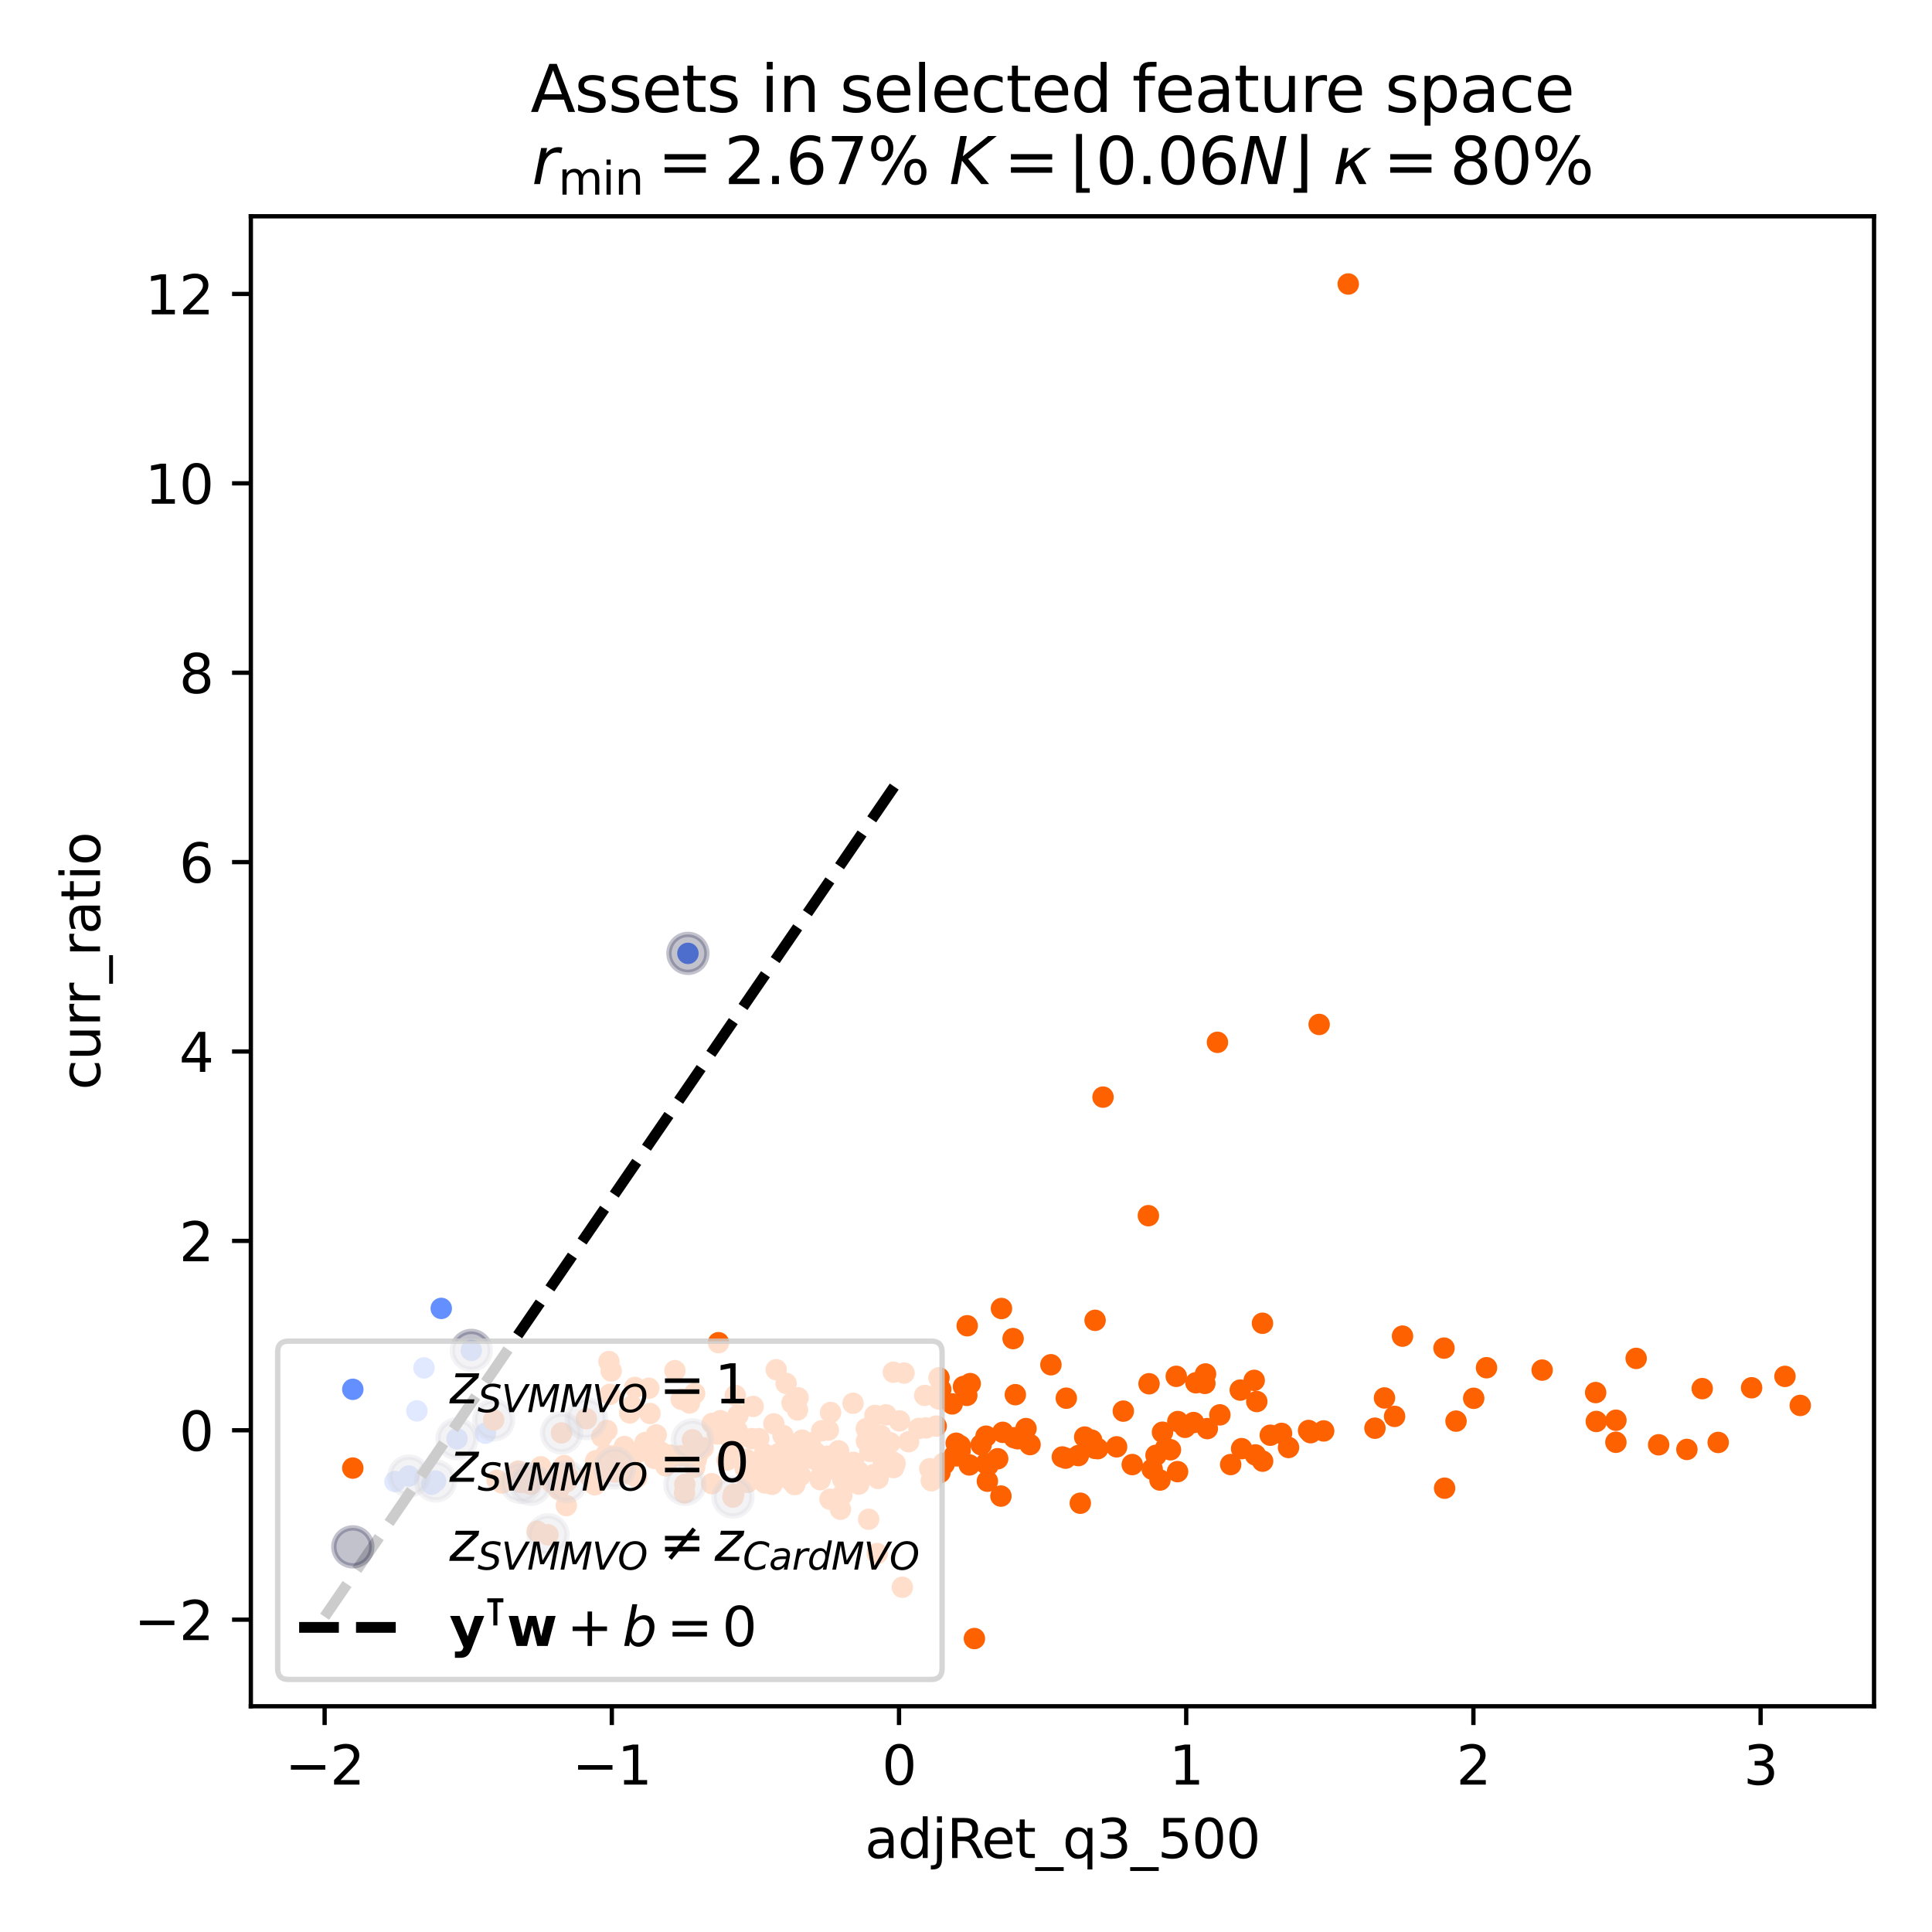 <?xml version="1.0" encoding="utf-8" standalone="no"?>
<!DOCTYPE svg PUBLIC "-//W3C//DTD SVG 1.1//EN"
  "http://www.w3.org/Graphics/SVG/1.1/DTD/svg11.dtd">
<svg xmlns:xlink="http://www.w3.org/1999/xlink" width="360pt" height="360pt" viewBox="0 0 360 360" xmlns="http://www.w3.org/2000/svg" version="1.1">
 <defs>
  <style type="text/css">*{stroke-linejoin: round; stroke-linecap: butt}</style>
 </defs>
 <g id="figure_1">
  <g id="patch_1">
   <path d="M 0 360 
L 360 360 
L 360 0 
L 0 0 
z
" style="fill: #ffffff"/>
  </g>
  <g id="axes_1">
   <g id="patch_2">
    <path d="M 46.741 317.939 
L 349.2 317.939 
L 349.2 40.301 
L 46.741 40.301 
z
" style="fill: #ffffff"/>
   </g>
   <g id="PathCollection_1">
    <defs>
     <path id="C0_0_7fcebda631" d="M 0 1.5 
C 0.398 1.5 0.779 1.342 1.061 1.061 
C 1.342 0.779 1.5 0.398 1.5 -0 
C 1.5 -0.398 1.342 -0.779 1.061 -1.061 
C 0.779 -1.342 0.398 -1.5 0 -1.5 
C -0.398 -1.5 -0.779 -1.342 -1.061 -1.061 
C -1.342 -0.779 -1.5 -0.398 -1.5 0 
C -1.5 0.398 -1.342 0.779 -1.061 1.061 
C -0.779 1.342 -0.398 1.5 0 1.5 
z
"/>
    </defs>
    <g clip-path="url(#p7f803bdd19)">
     <use xlink:href="#C0_0_7fcebda631" x="81.164" y="275.966" style="fill: #648fff; stroke: #648fff"/>
    </g>
    <g clip-path="url(#p7f803bdd19)">
     <use xlink:href="#C0_0_7fcebda631" x="85.151" y="268.093" style="fill: #648fff; stroke: #648fff"/>
    </g>
    <g clip-path="url(#p7f803bdd19)">
     <use xlink:href="#C0_0_7fcebda631" x="82.222" y="243.803" style="fill: #648fff; stroke: #648fff"/>
    </g>
    <g clip-path="url(#p7f803bdd19)">
     <use xlink:href="#C0_0_7fcebda631" x="87.823" y="251.63" style="fill: #648fff; stroke: #648fff"/>
    </g>
    <g clip-path="url(#p7f803bdd19)">
     <use xlink:href="#C0_0_7fcebda631" x="76.193" y="275.039" style="fill: #648fff; stroke: #648fff"/>
    </g>
    <g clip-path="url(#p7f803bdd19)">
     <use xlink:href="#C0_0_7fcebda631" x="128.185" y="177.646" style="fill: #648fff; stroke: #648fff"/>
    </g>
    <g clip-path="url(#p7f803bdd19)">
     <use xlink:href="#C0_0_7fcebda631" x="80.43" y="276.577" style="fill: #648fff; stroke: #648fff"/>
    </g>
    <g clip-path="url(#p7f803bdd19)">
     <use xlink:href="#C0_0_7fcebda631" x="90.455" y="267.058" style="fill: #648fff; stroke: #648fff"/>
    </g>
    <g clip-path="url(#p7f803bdd19)">
     <use xlink:href="#C0_0_7fcebda631" x="79.006" y="254.886" style="fill: #648fff; stroke: #648fff"/>
    </g>
    <g clip-path="url(#p7f803bdd19)">
     <use xlink:href="#C0_0_7fcebda631" x="73.599" y="276.063" style="fill: #648fff; stroke: #648fff"/>
    </g>
    <g clip-path="url(#p7f803bdd19)">
     <use xlink:href="#C0_0_7fcebda631" x="77.684" y="262.896" style="fill: #648fff; stroke: #648fff"/>
    </g>
   </g>
   <g id="PathCollection_2">
    <defs>
     <path id="C1_0_a38637f5e3" d="M 0 1.5 
C 0.398 1.5 0.779 1.342 1.061 1.061 
C 1.342 0.779 1.5 0.398 1.5 -0 
C 1.5 -0.398 1.342 -0.779 1.061 -1.061 
C 0.779 -1.342 0.398 -1.5 0 -1.5 
C -0.398 -1.5 -0.779 -1.342 -1.061 -1.061 
C -1.342 -0.779 -1.5 -0.398 -1.5 0 
C -1.5 0.398 -1.342 0.779 -1.061 1.061 
C -0.779 1.342 -0.398 1.5 0 1.5 
z
"/>
    </defs>
    <g clip-path="url(#p7f803bdd19)">
     <use xlink:href="#C1_0_a38637f5e3" x="234.181" y="261.153" style="fill: #fe6100; stroke: #fe6100"/>
    </g>
    <g clip-path="url(#p7f803bdd19)">
     <use xlink:href="#C1_0_a38637f5e3" x="147.898" y="273.726" style="fill: #fe6100; stroke: #fe6100"/>
    </g>
    <g clip-path="url(#p7f803bdd19)">
     <use xlink:href="#C1_0_a38637f5e3" x="224.51" y="257.773" style="fill: #fe6100; stroke: #fe6100"/>
    </g>
    <g clip-path="url(#p7f803bdd19)">
     <use xlink:href="#C1_0_a38637f5e3" x="276.992" y="254.856" style="fill: #fe6100; stroke: #fe6100"/>
    </g>
    <g clip-path="url(#p7f803bdd19)">
     <use xlink:href="#C1_0_a38637f5e3" x="116.358" y="269.532" style="fill: #fe6100; stroke: #fe6100"/>
    </g>
    <g clip-path="url(#p7f803bdd19)">
     <use xlink:href="#C1_0_a38637f5e3" x="150.354" y="271.694" style="fill: #fe6100; stroke: #fe6100"/>
    </g>
    <g clip-path="url(#p7f803bdd19)">
     <use xlink:href="#C1_0_a38637f5e3" x="238.8" y="267.094" style="fill: #fe6100; stroke: #fe6100"/>
    </g>
    <g clip-path="url(#p7f803bdd19)">
     <use xlink:href="#C1_0_a38637f5e3" x="149.187" y="271.367" style="fill: #fe6100; stroke: #fe6100"/>
    </g>
    <g clip-path="url(#p7f803bdd19)">
     <use xlink:href="#C1_0_a38637f5e3" x="163.26" y="269.242" style="fill: #fe6100; stroke: #fe6100"/>
    </g>
    <g clip-path="url(#p7f803bdd19)">
     <use xlink:href="#C1_0_a38637f5e3" x="96.574" y="274.107" style="fill: #fe6100; stroke: #fe6100"/>
    </g>
    <g clip-path="url(#p7f803bdd19)">
     <use xlink:href="#C1_0_a38637f5e3" x="148.706" y="260.452" style="fill: #fe6100; stroke: #fe6100"/>
    </g>
    <g clip-path="url(#p7f803bdd19)">
     <use xlink:href="#C1_0_a38637f5e3" x="219.42" y="274.217" style="fill: #fe6100; stroke: #fe6100"/>
    </g>
    <g clip-path="url(#p7f803bdd19)">
     <use xlink:href="#C1_0_a38637f5e3" x="156.629" y="271.896" style="fill: #fe6100; stroke: #fe6100"/>
    </g>
    <g clip-path="url(#p7f803bdd19)">
     <use xlink:href="#C1_0_a38637f5e3" x="332.603" y="256.469" style="fill: #fe6100; stroke: #fe6100"/>
    </g>
    <g clip-path="url(#p7f803bdd19)">
     <use xlink:href="#C1_0_a38637f5e3" x="320.161" y="268.779" style="fill: #fe6100; stroke: #fe6100"/>
    </g>
    <g clip-path="url(#p7f803bdd19)">
     <use xlink:href="#C1_0_a38637f5e3" x="161.417" y="266.197" style="fill: #fe6100; stroke: #fe6100"/>
    </g>
    <g clip-path="url(#p7f803bdd19)">
     <use xlink:href="#C1_0_a38637f5e3" x="113.627" y="259.822" style="fill: #fe6100; stroke: #fe6100"/>
    </g>
    <g clip-path="url(#p7f803bdd19)">
     <use xlink:href="#C1_0_a38637f5e3" x="166.787" y="272.679" style="fill: #fe6100; stroke: #fe6100"/>
    </g>
    <g clip-path="url(#p7f803bdd19)">
     <use xlink:href="#C1_0_a38637f5e3" x="125.286" y="271.504" style="fill: #fe6100; stroke: #fe6100"/>
    </g>
    <g clip-path="url(#p7f803bdd19)">
     <use xlink:href="#C1_0_a38637f5e3" x="117.34" y="263.284" style="fill: #fe6100; stroke: #fe6100"/>
    </g>
    <g clip-path="url(#p7f803bdd19)">
     <use xlink:href="#C1_0_a38637f5e3" x="112.859" y="271.085" style="fill: #fe6100; stroke: #fe6100"/>
    </g>
    <g clip-path="url(#p7f803bdd19)">
     <use xlink:href="#C1_0_a38637f5e3" x="136.574" y="278.958" style="fill: #fe6100; stroke: #fe6100"/>
    </g>
    <g clip-path="url(#p7f803bdd19)">
     <use xlink:href="#C1_0_a38637f5e3" x="231.104" y="259.023" style="fill: #fe6100; stroke: #fe6100"/>
    </g>
    <g clip-path="url(#p7f803bdd19)">
     <use xlink:href="#C1_0_a38637f5e3" x="154.084" y="271.351" style="fill: #fe6100; stroke: #fe6100"/>
    </g>
    <g clip-path="url(#p7f803bdd19)">
     <use xlink:href="#C1_0_a38637f5e3" x="186.509" y="278.775" style="fill: #fe6100; stroke: #fe6100"/>
    </g>
    <g clip-path="url(#p7f803bdd19)">
     <use xlink:href="#C1_0_a38637f5e3" x="197.951" y="271.485" style="fill: #fe6100; stroke: #fe6100"/>
    </g>
    <g clip-path="url(#p7f803bdd19)">
     <use xlink:href="#C1_0_a38637f5e3" x="142.424" y="270.914" style="fill: #fe6100; stroke: #fe6100"/>
    </g>
    <g clip-path="url(#p7f803bdd19)">
     <use xlink:href="#C1_0_a38637f5e3" x="184.129" y="273.02" style="fill: #fe6100; stroke: #fe6100"/>
    </g>
    <g clip-path="url(#p7f803bdd19)">
     <use xlink:href="#C1_0_a38637f5e3" x="165.845" y="268.814" style="fill: #fe6100; stroke: #fe6100"/>
    </g>
    <g clip-path="url(#p7f803bdd19)">
     <use xlink:href="#C1_0_a38637f5e3" x="309.066" y="269.216" style="fill: #fe6100; stroke: #fe6100"/>
    </g>
    <g clip-path="url(#p7f803bdd19)">
     <use xlink:href="#C1_0_a38637f5e3" x="136.684" y="270.12" style="fill: #fe6100; stroke: #fe6100"/>
    </g>
    <g clip-path="url(#p7f803bdd19)">
     <use xlink:href="#C1_0_a38637f5e3" x="162.098" y="270.449" style="fill: #fe6100; stroke: #fe6100"/>
    </g>
    <g clip-path="url(#p7f803bdd19)">
     <use xlink:href="#C1_0_a38637f5e3" x="191.934" y="269.178" style="fill: #fe6100; stroke: #fe6100"/>
    </g>
    <g clip-path="url(#p7f803bdd19)">
     <use xlink:href="#C1_0_a38637f5e3" x="128.469" y="261.424" style="fill: #fe6100; stroke: #fe6100"/>
    </g>
    <g clip-path="url(#p7f803bdd19)">
     <use xlink:href="#C1_0_a38637f5e3" x="201.298" y="280.104" style="fill: #fe6100; stroke: #fe6100"/>
    </g>
    <g clip-path="url(#p7f803bdd19)">
     <use xlink:href="#C1_0_a38637f5e3" x="218.098" y="270.143" style="fill: #fe6100; stroke: #fe6100"/>
    </g>
    <g clip-path="url(#p7f803bdd19)">
     <use xlink:href="#C1_0_a38637f5e3" x="178.172" y="268.926" style="fill: #fe6100; stroke: #fe6100"/>
    </g>
    <g clip-path="url(#p7f803bdd19)">
     <use xlink:href="#C1_0_a38637f5e3" x="186.609" y="243.821" style="fill: #fe6100; stroke: #fe6100"/>
    </g>
    <g clip-path="url(#p7f803bdd19)">
     <use xlink:href="#C1_0_a38637f5e3" x="210.977" y="272.901" style="fill: #fe6100; stroke: #fe6100"/>
    </g>
    <g clip-path="url(#p7f803bdd19)">
     <use xlink:href="#C1_0_a38637f5e3" x="153.027" y="274.931" style="fill: #fe6100; stroke: #fe6100"/>
    </g>
    <g clip-path="url(#p7f803bdd19)">
     <use xlink:href="#C1_0_a38637f5e3" x="214.694" y="273.76" style="fill: #fe6100; stroke: #fe6100"/>
    </g>
    <g clip-path="url(#p7f803bdd19)">
     <use xlink:href="#C1_0_a38637f5e3" x="144.287" y="273.708" style="fill: #fe6100; stroke: #fe6100"/>
    </g>
    <g clip-path="url(#p7f803bdd19)">
     <use xlink:href="#C1_0_a38637f5e3" x="183.736" y="267.613" style="fill: #fe6100; stroke: #fe6100"/>
    </g>
    <g clip-path="url(#p7f803bdd19)">
     <use xlink:href="#C1_0_a38637f5e3" x="178.923" y="269.399" style="fill: #fe6100; stroke: #fe6100"/>
    </g>
    <g clip-path="url(#p7f803bdd19)">
     <use xlink:href="#C1_0_a38637f5e3" x="130.187" y="270.693" style="fill: #fe6100; stroke: #fe6100"/>
    </g>
    <g clip-path="url(#p7f803bdd19)">
     <use xlink:href="#C1_0_a38637f5e3" x="127.614" y="276.593" style="fill: #fe6100; stroke: #fe6100"/>
    </g>
    <g clip-path="url(#p7f803bdd19)">
     <use xlink:href="#C1_0_a38637f5e3" x="166.3" y="272.384" style="fill: #fe6100; stroke: #fe6100"/>
    </g>
    <g clip-path="url(#p7f803bdd19)">
     <use xlink:href="#C1_0_a38637f5e3" x="133.661" y="267.203" style="fill: #fe6100; stroke: #fe6100"/>
    </g>
    <g clip-path="url(#p7f803bdd19)">
     <use xlink:href="#C1_0_a38637f5e3" x="135.896" y="267.843" style="fill: #fe6100; stroke: #fe6100"/>
    </g>
    <g clip-path="url(#p7f803bdd19)">
     <use xlink:href="#C1_0_a38637f5e3" x="180.622" y="272.97" style="fill: #fe6100; stroke: #fe6100"/>
    </g>
    <g clip-path="url(#p7f803bdd19)">
     <use xlink:href="#C1_0_a38637f5e3" x="113.891" y="255.463" style="fill: #fe6100; stroke: #fe6100"/>
    </g>
    <g clip-path="url(#p7f803bdd19)">
     <use xlink:href="#C1_0_a38637f5e3" x="142.533" y="276.326" style="fill: #fe6100; stroke: #fe6100"/>
    </g>
    <g clip-path="url(#p7f803bdd19)">
     <use xlink:href="#C1_0_a38637f5e3" x="147.22" y="273.409" style="fill: #fe6100; stroke: #fe6100"/>
    </g>
    <g clip-path="url(#p7f803bdd19)">
     <use xlink:href="#C1_0_a38637f5e3" x="148.599" y="262.726" style="fill: #fe6100; stroke: #fe6100"/>
    </g>
    <g clip-path="url(#p7f803bdd19)">
     <use xlink:href="#C1_0_a38637f5e3" x="98.901" y="276.576" style="fill: #fe6100; stroke: #fe6100"/>
    </g>
    <g clip-path="url(#p7f803bdd19)">
     <use xlink:href="#C1_0_a38637f5e3" x="126.755" y="271.27" style="fill: #fe6100; stroke: #fe6100"/>
    </g>
    <g clip-path="url(#p7f803bdd19)">
     <use xlink:href="#C1_0_a38637f5e3" x="209.313" y="262.943" style="fill: #fe6100; stroke: #fe6100"/>
    </g>
    <g clip-path="url(#p7f803bdd19)">
     <use xlink:href="#C1_0_a38637f5e3" x="222.406" y="265.07" style="fill: #fe6100; stroke: #fe6100"/>
    </g>
    <g clip-path="url(#p7f803bdd19)">
     <use xlink:href="#C1_0_a38637f5e3" x="156.863" y="278.644" style="fill: #fe6100; stroke: #fe6100"/>
    </g>
    <g clip-path="url(#p7f803bdd19)">
     <use xlink:href="#C1_0_a38637f5e3" x="188.778" y="249.425" style="fill: #fe6100; stroke: #fe6100"/>
    </g>
    <g clip-path="url(#p7f803bdd19)">
     <use xlink:href="#C1_0_a38637f5e3" x="259.864" y="263.922" style="fill: #fe6100; stroke: #fe6100"/>
    </g>
    <g clip-path="url(#p7f803bdd19)">
     <use xlink:href="#C1_0_a38637f5e3" x="132.644" y="276.459" style="fill: #fe6100; stroke: #fe6100"/>
    </g>
    <g clip-path="url(#p7f803bdd19)">
     <use xlink:href="#C1_0_a38637f5e3" x="168.455" y="255.848" style="fill: #fe6100; stroke: #fe6100"/>
    </g>
    <g clip-path="url(#p7f803bdd19)">
     <use xlink:href="#C1_0_a38637f5e3" x="175.147" y="274.383" style="fill: #fe6100; stroke: #fe6100"/>
    </g>
    <g clip-path="url(#p7f803bdd19)">
     <use xlink:href="#C1_0_a38637f5e3" x="93.553" y="276.337" style="fill: #fe6100; stroke: #fe6100"/>
    </g>
    <g clip-path="url(#p7f803bdd19)">
     <use xlink:href="#C1_0_a38637f5e3" x="183.985" y="275.998" style="fill: #fe6100; stroke: #fe6100"/>
    </g>
    <g clip-path="url(#p7f803bdd19)">
     <use xlink:href="#C1_0_a38637f5e3" x="126.931" y="260.731" style="fill: #fe6100; stroke: #fe6100"/>
    </g>
    <g clip-path="url(#p7f803bdd19)">
     <use xlink:href="#C1_0_a38637f5e3" x="182.825" y="269.211" style="fill: #fe6100; stroke: #fe6100"/>
    </g>
    <g clip-path="url(#p7f803bdd19)">
     <use xlink:href="#C1_0_a38637f5e3" x="224.632" y="256.017" style="fill: #fe6100; stroke: #fe6100"/>
    </g>
    <g clip-path="url(#p7f803bdd19)">
     <use xlink:href="#C1_0_a38637f5e3" x="141.272" y="274.108" style="fill: #fe6100; stroke: #fe6100"/>
    </g>
    <g clip-path="url(#p7f803bdd19)">
     <use xlink:href="#C1_0_a38637f5e3" x="151.957" y="271.971" style="fill: #fe6100; stroke: #fe6100"/>
    </g>
    <g clip-path="url(#p7f803bdd19)">
     <use xlink:href="#C1_0_a38637f5e3" x="113.512" y="271.292" style="fill: #fe6100; stroke: #fe6100"/>
    </g>
    <g clip-path="url(#p7f803bdd19)">
     <use xlink:href="#C1_0_a38637f5e3" x="123.085" y="271.146" style="fill: #fe6100; stroke: #fe6100"/>
    </g>
    <g clip-path="url(#p7f803bdd19)">
     <use xlink:href="#C1_0_a38637f5e3" x="92.616" y="275.82" style="fill: #fe6100; stroke: #fe6100"/>
    </g>
    <g clip-path="url(#p7f803bdd19)">
     <use xlink:href="#C1_0_a38637f5e3" x="100.768" y="273.308" style="fill: #fe6100; stroke: #fe6100"/>
    </g>
    <g clip-path="url(#p7f803bdd19)">
     <use xlink:href="#C1_0_a38637f5e3" x="269.179" y="277.303" style="fill: #fe6100; stroke: #fe6100"/>
    </g>
    <g clip-path="url(#p7f803bdd19)">
     <use xlink:href="#C1_0_a38637f5e3" x="110.996" y="272.191" style="fill: #fe6100; stroke: #fe6100"/>
    </g>
    <g clip-path="url(#p7f803bdd19)">
     <use xlink:href="#C1_0_a38637f5e3" x="114.691" y="274.249" style="fill: #fe6100; stroke: #fe6100"/>
    </g>
    <g clip-path="url(#p7f803bdd19)">
     <use xlink:href="#C1_0_a38637f5e3" x="177.821" y="271.234" style="fill: #fe6100; stroke: #fe6100"/>
    </g>
    <g clip-path="url(#p7f803bdd19)">
     <use xlink:href="#C1_0_a38637f5e3" x="118.648" y="275.307" style="fill: #fe6100; stroke: #fe6100"/>
    </g>
    <g clip-path="url(#p7f803bdd19)">
     <use xlink:href="#C1_0_a38637f5e3" x="104.629" y="266.997" style="fill: #fe6100; stroke: #fe6100"/>
    </g>
    <g clip-path="url(#p7f803bdd19)">
     <use xlink:href="#C1_0_a38637f5e3" x="129.753" y="271.992" style="fill: #fe6100; stroke: #fe6100"/>
    </g>
    <g clip-path="url(#p7f803bdd19)">
     <use xlink:href="#C1_0_a38637f5e3" x="159.971" y="274.196" style="fill: #fe6100; stroke: #fe6100"/>
    </g>
    <g clip-path="url(#p7f803bdd19)">
     <use xlink:href="#C1_0_a38637f5e3" x="109.809" y="274.973" style="fill: #fe6100; stroke: #fe6100"/>
    </g>
    <g clip-path="url(#p7f803bdd19)">
     <use xlink:href="#C1_0_a38637f5e3" x="123.145" y="270.574" style="fill: #fe6100; stroke: #fe6100"/>
    </g>
    <g clip-path="url(#p7f803bdd19)">
     <use xlink:href="#C1_0_a38637f5e3" x="114.549" y="273.516" style="fill: #fe6100; stroke: #fe6100"/>
    </g>
    <g clip-path="url(#p7f803bdd19)">
     <use xlink:href="#C1_0_a38637f5e3" x="136.916" y="267.213" style="fill: #fe6100; stroke: #fe6100"/>
    </g>
    <g clip-path="url(#p7f803bdd19)">
     <use xlink:href="#C1_0_a38637f5e3" x="231.359" y="269.934" style="fill: #fe6100; stroke: #fe6100"/>
    </g>
    <g clip-path="url(#p7f803bdd19)">
     <use xlink:href="#C1_0_a38637f5e3" x="191.179" y="266.194" style="fill: #fe6100; stroke: #fe6100"/>
    </g>
    <g clip-path="url(#p7f803bdd19)">
     <use xlink:href="#C1_0_a38637f5e3" x="180.223" y="247.034" style="fill: #fe6100; stroke: #fe6100"/>
    </g>
    <g clip-path="url(#p7f803bdd19)">
     <use xlink:href="#C1_0_a38637f5e3" x="173.248" y="273.673" style="fill: #fe6100; stroke: #fe6100"/>
    </g>
    <g clip-path="url(#p7f803bdd19)">
     <use xlink:href="#C1_0_a38637f5e3" x="175.934" y="272.811" style="fill: #fe6100; stroke: #fe6100"/>
    </g>
    <g clip-path="url(#p7f803bdd19)">
     <use xlink:href="#C1_0_a38637f5e3" x="160.014" y="276.545" style="fill: #fe6100; stroke: #fe6100"/>
    </g>
    <g clip-path="url(#p7f803bdd19)">
     <use xlink:href="#C1_0_a38637f5e3" x="198.689" y="260.53" style="fill: #fe6100; stroke: #fe6100"/>
    </g>
    <g clip-path="url(#p7f803bdd19)">
     <use xlink:href="#C1_0_a38637f5e3" x="124.894" y="271.13" style="fill: #fe6100; stroke: #fe6100"/>
    </g>
    <g clip-path="url(#p7f803bdd19)">
     <use xlink:href="#C1_0_a38637f5e3" x="166.082" y="272.598" style="fill: #fe6100; stroke: #fe6100"/>
    </g>
    <g clip-path="url(#p7f803bdd19)">
     <use xlink:href="#C1_0_a38637f5e3" x="269.071" y="251.202" style="fill: #fe6100; stroke: #fe6100"/>
    </g>
    <g clip-path="url(#p7f803bdd19)">
     <use xlink:href="#C1_0_a38637f5e3" x="226.853" y="194.221" style="fill: #fe6100; stroke: #fe6100"/>
    </g>
    <g clip-path="url(#p7f803bdd19)">
     <use xlink:href="#C1_0_a38637f5e3" x="97.023" y="276.236" style="fill: #fe6100; stroke: #fe6100"/>
    </g>
    <g clip-path="url(#p7f803bdd19)">
     <use xlink:href="#C1_0_a38637f5e3" x="148.365" y="270.886" style="fill: #fe6100; stroke: #fe6100"/>
    </g>
    <g clip-path="url(#p7f803bdd19)">
     <use xlink:href="#C1_0_a38637f5e3" x="202.116" y="267.777" style="fill: #fe6100; stroke: #fe6100"/>
    </g>
    <g clip-path="url(#p7f803bdd19)">
     <use xlink:href="#C1_0_a38637f5e3" x="119.413" y="270.457" style="fill: #fe6100; stroke: #fe6100"/>
    </g>
    <g clip-path="url(#p7f803bdd19)">
     <use xlink:href="#C1_0_a38637f5e3" x="121.116" y="263.391" style="fill: #fe6100; stroke: #fe6100"/>
    </g>
    <g clip-path="url(#p7f803bdd19)">
     <use xlink:href="#C1_0_a38637f5e3" x="240.097" y="269.717" style="fill: #fe6100; stroke: #fe6100"/>
    </g>
    <g clip-path="url(#p7f803bdd19)">
     <use xlink:href="#C1_0_a38637f5e3" x="148.404" y="270.892" style="fill: #fe6100; stroke: #fe6100"/>
    </g>
    <g clip-path="url(#p7f803bdd19)">
     <use xlink:href="#C1_0_a38637f5e3" x="143.875" y="276.578" style="fill: #fe6100; stroke: #fe6100"/>
    </g>
    <g clip-path="url(#p7f803bdd19)">
     <use xlink:href="#C1_0_a38637f5e3" x="189.642" y="268.092" style="fill: #fe6100; stroke: #fe6100"/>
    </g>
    <g clip-path="url(#p7f803bdd19)">
     <use xlink:href="#C1_0_a38637f5e3" x="161.863" y="283.094" style="fill: #fe6100; stroke: #fe6100"/>
    </g>
    <g clip-path="url(#p7f803bdd19)">
     <use xlink:href="#C1_0_a38637f5e3" x="204.055" y="246.025" style="fill: #fe6100; stroke: #fe6100"/>
    </g>
    <g clip-path="url(#p7f803bdd19)">
     <use xlink:href="#C1_0_a38637f5e3" x="156.256" y="270.337" style="fill: #fe6100; stroke: #fe6100"/>
    </g>
    <g clip-path="url(#p7f803bdd19)">
     <use xlink:href="#C1_0_a38637f5e3" x="204.552" y="269.937" style="fill: #fe6100; stroke: #fe6100"/>
    </g>
    <g clip-path="url(#p7f803bdd19)">
     <use xlink:href="#C1_0_a38637f5e3" x="161.78" y="267.065" style="fill: #fe6100; stroke: #fe6100"/>
    </g>
    <g clip-path="url(#p7f803bdd19)">
     <use xlink:href="#C1_0_a38637f5e3" x="118.293" y="258.518" style="fill: #fe6100; stroke: #fe6100"/>
    </g>
    <g clip-path="url(#p7f803bdd19)">
     <use xlink:href="#C1_0_a38637f5e3" x="125.764" y="255.401" style="fill: #fe6100; stroke: #fe6100"/>
    </g>
    <g clip-path="url(#p7f803bdd19)">
     <use xlink:href="#C1_0_a38637f5e3" x="147.309" y="270.621" style="fill: #fe6100; stroke: #fe6100"/>
    </g>
    <g clip-path="url(#p7f803bdd19)">
     <use xlink:href="#C1_0_a38637f5e3" x="198.559" y="271.702" style="fill: #fe6100; stroke: #fe6100"/>
    </g>
    <g clip-path="url(#p7f803bdd19)">
     <use xlink:href="#C1_0_a38637f5e3" x="164.535" y="272.118" style="fill: #fe6100; stroke: #fe6100"/>
    </g>
    <g clip-path="url(#p7f803bdd19)">
     <use xlink:href="#C1_0_a38637f5e3" x="235.242" y="246.568" style="fill: #fe6100; stroke: #fe6100"/>
    </g>
    <g clip-path="url(#p7f803bdd19)">
     <use xlink:href="#C1_0_a38637f5e3" x="113.465" y="253.702" style="fill: #fe6100; stroke: #fe6100"/>
    </g>
    <g clip-path="url(#p7f803bdd19)">
     <use xlink:href="#C1_0_a38637f5e3" x="257.977" y="260.488" style="fill: #fe6100; stroke: #fe6100"/>
    </g>
    <g clip-path="url(#p7f803bdd19)">
     <use xlink:href="#C1_0_a38637f5e3" x="222.841" y="257.66" style="fill: #fe6100; stroke: #fe6100"/>
    </g>
    <g clip-path="url(#p7f803bdd19)">
     <use xlink:href="#C1_0_a38637f5e3" x="297.327" y="259.484" style="fill: #fe6100; stroke: #fe6100"/>
    </g>
    <g clip-path="url(#p7f803bdd19)">
     <use xlink:href="#C1_0_a38637f5e3" x="151.962" y="270.663" style="fill: #fe6100; stroke: #fe6100"/>
    </g>
    <g clip-path="url(#p7f803bdd19)">
     <use xlink:href="#C1_0_a38637f5e3" x="138.871" y="273.662" style="fill: #fe6100; stroke: #fe6100"/>
    </g>
    <g clip-path="url(#p7f803bdd19)">
     <use xlink:href="#C1_0_a38637f5e3" x="150.963" y="268.88" style="fill: #fe6100; stroke: #fe6100"/>
    </g>
    <g clip-path="url(#p7f803bdd19)">
     <use xlink:href="#C1_0_a38637f5e3" x="159.098" y="275.242" style="fill: #fe6100; stroke: #fe6100"/>
    </g>
    <g clip-path="url(#p7f803bdd19)">
     <use xlink:href="#C1_0_a38637f5e3" x="102.114" y="285.987" style="fill: #fe6100; stroke: #fe6100"/>
    </g>
    <g clip-path="url(#p7f803bdd19)">
     <use xlink:href="#C1_0_a38637f5e3" x="244.212" y="266.964" style="fill: #fe6100; stroke: #fe6100"/>
    </g>
    <g clip-path="url(#p7f803bdd19)">
     <use xlink:href="#C1_0_a38637f5e3" x="163.028" y="263.738" style="fill: #fe6100; stroke: #fe6100"/>
    </g>
    <g clip-path="url(#p7f803bdd19)">
     <use xlink:href="#C1_0_a38637f5e3" x="163.462" y="289.471" style="fill: #fe6100; stroke: #fe6100"/>
    </g>
    <g clip-path="url(#p7f803bdd19)">
     <use xlink:href="#C1_0_a38637f5e3" x="142.193" y="275.43" style="fill: #fe6100; stroke: #fe6100"/>
    </g>
    <g clip-path="url(#p7f803bdd19)">
     <use xlink:href="#C1_0_a38637f5e3" x="179.532" y="258.357" style="fill: #fe6100; stroke: #fe6100"/>
    </g>
    <g clip-path="url(#p7f803bdd19)">
     <use xlink:href="#C1_0_a38637f5e3" x="154.658" y="279.361" style="fill: #fe6100; stroke: #fe6100"/>
    </g>
    <g clip-path="url(#p7f803bdd19)">
     <use xlink:href="#C1_0_a38637f5e3" x="317.186" y="258.75" style="fill: #fe6100; stroke: #fe6100"/>
    </g>
    <g clip-path="url(#p7f803bdd19)">
     <use xlink:href="#C1_0_a38637f5e3" x="162.844" y="274.769" style="fill: #fe6100; stroke: #fe6100"/>
    </g>
    <g clip-path="url(#p7f803bdd19)">
     <use xlink:href="#C1_0_a38637f5e3" x="158.872" y="275.901" style="fill: #fe6100; stroke: #fe6100"/>
    </g>
    <g clip-path="url(#p7f803bdd19)">
     <use xlink:href="#C1_0_a38637f5e3" x="173.601" y="275.843" style="fill: #fe6100; stroke: #fe6100"/>
    </g>
    <g clip-path="url(#p7f803bdd19)">
     <use xlink:href="#C1_0_a38637f5e3" x="172.306" y="260.018" style="fill: #fe6100; stroke: #fe6100"/>
    </g>
    <g clip-path="url(#p7f803bdd19)">
     <use xlink:href="#C1_0_a38637f5e3" x="115.94" y="273.726" style="fill: #fe6100; stroke: #fe6100"/>
    </g>
    <g clip-path="url(#p7f803bdd19)">
     <use xlink:href="#C1_0_a38637f5e3" x="146.486" y="257.78" style="fill: #fe6100; stroke: #fe6100"/>
    </g>
    <g clip-path="url(#p7f803bdd19)">
     <use xlink:href="#C1_0_a38637f5e3" x="174.966" y="256.724" style="fill: #fe6100; stroke: #fe6100"/>
    </g>
    <g clip-path="url(#p7f803bdd19)">
     <use xlink:href="#C1_0_a38637f5e3" x="335.452" y="261.882" style="fill: #fe6100; stroke: #fe6100"/>
    </g>
    <g clip-path="url(#p7f803bdd19)">
     <use xlink:href="#C1_0_a38637f5e3" x="215.406" y="271.179" style="fill: #fe6100; stroke: #fe6100"/>
    </g>
    <g clip-path="url(#p7f803bdd19)">
     <use xlink:href="#C1_0_a38637f5e3" x="124.044" y="273.139" style="fill: #fe6100; stroke: #fe6100"/>
    </g>
    <g clip-path="url(#p7f803bdd19)">
     <use xlink:href="#C1_0_a38637f5e3" x="134.219" y="264.724" style="fill: #fe6100; stroke: #fe6100"/>
    </g>
    <g clip-path="url(#p7f803bdd19)">
     <use xlink:href="#C1_0_a38637f5e3" x="208.065" y="269.597" style="fill: #fe6100; stroke: #fe6100"/>
    </g>
    <g clip-path="url(#p7f803bdd19)">
     <use xlink:href="#C1_0_a38637f5e3" x="153.112" y="266.601" style="fill: #fe6100; stroke: #fe6100"/>
    </g>
    <g clip-path="url(#p7f803bdd19)">
     <use xlink:href="#C1_0_a38637f5e3" x="304.875" y="253.117" style="fill: #fe6100; stroke: #fe6100"/>
    </g>
    <g clip-path="url(#p7f803bdd19)">
     <use xlink:href="#C1_0_a38637f5e3" x="216.147" y="275.786" style="fill: #fe6100; stroke: #fe6100"/>
    </g>
    <g clip-path="url(#p7f803bdd19)">
     <use xlink:href="#C1_0_a38637f5e3" x="149.16" y="274.947" style="fill: #fe6100; stroke: #fe6100"/>
    </g>
    <g clip-path="url(#p7f803bdd19)">
     <use xlink:href="#C1_0_a38637f5e3" x="129.439" y="259.642" style="fill: #fe6100; stroke: #fe6100"/>
    </g>
    <g clip-path="url(#p7f803bdd19)">
     <use xlink:href="#C1_0_a38637f5e3" x="172.564" y="266.069" style="fill: #fe6100; stroke: #fe6100"/>
    </g>
    <g clip-path="url(#p7f803bdd19)">
     <use xlink:href="#C1_0_a38637f5e3" x="145.537" y="271.509" style="fill: #fe6100; stroke: #fe6100"/>
    </g>
    <g clip-path="url(#p7f803bdd19)">
     <use xlink:href="#C1_0_a38637f5e3" x="136.704" y="278.419" style="fill: #fe6100; stroke: #fe6100"/>
    </g>
    <g clip-path="url(#p7f803bdd19)">
     <use xlink:href="#C1_0_a38637f5e3" x="314.327" y="270.079" style="fill: #fe6100; stroke: #fe6100"/>
    </g>
    <g clip-path="url(#p7f803bdd19)">
     <use xlink:href="#C1_0_a38637f5e3" x="175.298" y="258.899" style="fill: #fe6100; stroke: #fe6100"/>
    </g>
    <g clip-path="url(#p7f803bdd19)">
     <use xlink:href="#C1_0_a38637f5e3" x="137.013" y="260.015" style="fill: #fe6100; stroke: #fe6100"/>
    </g>
    <g clip-path="url(#p7f803bdd19)">
     <use xlink:href="#C1_0_a38637f5e3" x="147.06" y="273.508" style="fill: #fe6100; stroke: #fe6100"/>
    </g>
    <g clip-path="url(#p7f803bdd19)">
     <use xlink:href="#C1_0_a38637f5e3" x="131.03" y="269.773" style="fill: #fe6100; stroke: #fe6100"/>
    </g>
    <g clip-path="url(#p7f803bdd19)">
     <use xlink:href="#C1_0_a38637f5e3" x="174.444" y="265.729" style="fill: #fe6100; stroke: #fe6100"/>
    </g>
    <g clip-path="url(#p7f803bdd19)">
     <use xlink:href="#C1_0_a38637f5e3" x="169.309" y="268.646" style="fill: #fe6100; stroke: #fe6100"/>
    </g>
    <g clip-path="url(#p7f803bdd19)">
     <use xlink:href="#C1_0_a38637f5e3" x="175.782" y="272.666" style="fill: #fe6100; stroke: #fe6100"/>
    </g>
    <g clip-path="url(#p7f803bdd19)">
     <use xlink:href="#C1_0_a38637f5e3" x="214.105" y="257.844" style="fill: #fe6100; stroke: #fe6100"/>
    </g>
    <g clip-path="url(#p7f803bdd19)">
     <use xlink:href="#C1_0_a38637f5e3" x="219.18" y="256.459" style="fill: #fe6100; stroke: #fe6100"/>
    </g>
    <g clip-path="url(#p7f803bdd19)">
     <use xlink:href="#C1_0_a38637f5e3" x="100.079" y="285.308" style="fill: #fe6100; stroke: #fe6100"/>
    </g>
    <g clip-path="url(#p7f803bdd19)">
     <use xlink:href="#C1_0_a38637f5e3" x="145.128" y="270.814" style="fill: #fe6100; stroke: #fe6100"/>
    </g>
    <g clip-path="url(#p7f803bdd19)">
     <use xlink:href="#C1_0_a38637f5e3" x="148.299" y="273.066" style="fill: #fe6100; stroke: #fe6100"/>
    </g>
    <g clip-path="url(#p7f803bdd19)">
     <use xlink:href="#C1_0_a38637f5e3" x="297.448" y="264.869" style="fill: #fe6100; stroke: #fe6100"/>
    </g>
    <g clip-path="url(#p7f803bdd19)">
     <use xlink:href="#C1_0_a38637f5e3" x="105.134" y="273.093" style="fill: #fe6100; stroke: #fe6100"/>
    </g>
    <g clip-path="url(#p7f803bdd19)">
     <use xlink:href="#C1_0_a38637f5e3" x="271.31" y="264.806" style="fill: #fe6100; stroke: #fe6100"/>
    </g>
    <g clip-path="url(#p7f803bdd19)">
     <use xlink:href="#C1_0_a38637f5e3" x="153.204" y="272.015" style="fill: #fe6100; stroke: #fe6100"/>
    </g>
    <g clip-path="url(#p7f803bdd19)">
     <use xlink:href="#C1_0_a38637f5e3" x="112.143" y="267.687" style="fill: #fe6100; stroke: #fe6100"/>
    </g>
    <g clip-path="url(#p7f803bdd19)">
     <use xlink:href="#C1_0_a38637f5e3" x="171.227" y="266.159" style="fill: #fe6100; stroke: #fe6100"/>
    </g>
    <g clip-path="url(#p7f803bdd19)">
     <use xlink:href="#C1_0_a38637f5e3" x="105.527" y="280.543" style="fill: #fe6100; stroke: #fe6100"/>
    </g>
    <g clip-path="url(#p7f803bdd19)">
     <use xlink:href="#C1_0_a38637f5e3" x="154.768" y="263.193" style="fill: #fe6100; stroke: #fe6100"/>
    </g>
    <g clip-path="url(#p7f803bdd19)">
     <use xlink:href="#C1_0_a38637f5e3" x="164.103" y="267.467" style="fill: #fe6100; stroke: #fe6100"/>
    </g>
    <g clip-path="url(#p7f803bdd19)">
     <use xlink:href="#C1_0_a38637f5e3" x="117.524" y="272.537" style="fill: #fe6100; stroke: #fe6100"/>
    </g>
    <g clip-path="url(#p7f803bdd19)">
     <use xlink:href="#C1_0_a38637f5e3" x="141.73" y="274.585" style="fill: #fe6100; stroke: #fe6100"/>
    </g>
    <g clip-path="url(#p7f803bdd19)">
     <use xlink:href="#C1_0_a38637f5e3" x="168.138" y="295.764" style="fill: #fe6100; stroke: #fe6100"/>
    </g>
    <g clip-path="url(#p7f803bdd19)">
     <use xlink:href="#C1_0_a38637f5e3" x="137.51" y="263.708" style="fill: #fe6100; stroke: #fe6100"/>
    </g>
    <g clip-path="url(#p7f803bdd19)">
     <use xlink:href="#C1_0_a38637f5e3" x="174.917" y="260.671" style="fill: #fe6100; stroke: #fe6100"/>
    </g>
    <g clip-path="url(#p7f803bdd19)">
     <use xlink:href="#C1_0_a38637f5e3" x="137.361" y="266.564" style="fill: #fe6100; stroke: #fe6100"/>
    </g>
    <g clip-path="url(#p7f803bdd19)">
     <use xlink:href="#C1_0_a38637f5e3" x="147.354" y="275.867" style="fill: #fe6100; stroke: #fe6100"/>
    </g>
    <g clip-path="url(#p7f803bdd19)">
     <use xlink:href="#C1_0_a38637f5e3" x="204.055" y="269.889" style="fill: #fe6100; stroke: #fe6100"/>
    </g>
    <g clip-path="url(#p7f803bdd19)">
     <use xlink:href="#C1_0_a38637f5e3" x="220.812" y="265.96" style="fill: #fe6100; stroke: #fe6100"/>
    </g>
    <g clip-path="url(#p7f803bdd19)">
     <use xlink:href="#C1_0_a38637f5e3" x="137.007" y="268.044" style="fill: #fe6100; stroke: #fe6100"/>
    </g>
    <g clip-path="url(#p7f803bdd19)">
     <use xlink:href="#C1_0_a38637f5e3" x="148.096" y="276.64" style="fill: #fe6100; stroke: #fe6100"/>
    </g>
    <g clip-path="url(#p7f803bdd19)">
     <use xlink:href="#C1_0_a38637f5e3" x="113.081" y="266.541" style="fill: #fe6100; stroke: #fe6100"/>
    </g>
    <g clip-path="url(#p7f803bdd19)">
     <use xlink:href="#C1_0_a38637f5e3" x="163.618" y="275.487" style="fill: #fe6100; stroke: #fe6100"/>
    </g>
    <g clip-path="url(#p7f803bdd19)">
     <use xlink:href="#C1_0_a38637f5e3" x="246.647" y="266.633" style="fill: #fe6100; stroke: #fe6100"/>
    </g>
    <g clip-path="url(#p7f803bdd19)">
     <use xlink:href="#C1_0_a38637f5e3" x="195.822" y="254.301" style="fill: #fe6100; stroke: #fe6100"/>
    </g>
    <g clip-path="url(#p7f803bdd19)">
     <use xlink:href="#C1_0_a38637f5e3" x="114.461" y="274.261" style="fill: #fe6100; stroke: #fe6100"/>
    </g>
    <g clip-path="url(#p7f803bdd19)">
     <use xlink:href="#C1_0_a38637f5e3" x="235.27" y="272.264" style="fill: #fe6100; stroke: #fe6100"/>
    </g>
    <g clip-path="url(#p7f803bdd19)">
     <use xlink:href="#C1_0_a38637f5e3" x="157.049" y="275.685" style="fill: #fe6100; stroke: #fe6100"/>
    </g>
    <g clip-path="url(#p7f803bdd19)">
     <use xlink:href="#C1_0_a38637f5e3" x="227.308" y="263.639" style="fill: #fe6100; stroke: #fe6100"/>
    </g>
    <g clip-path="url(#p7f803bdd19)">
     <use xlink:href="#C1_0_a38637f5e3" x="105.775" y="275.053" style="fill: #fe6100; stroke: #fe6100"/>
    </g>
    <g clip-path="url(#p7f803bdd19)">
     <use xlink:href="#C1_0_a38637f5e3" x="115.313" y="270.963" style="fill: #fe6100; stroke: #fe6100"/>
    </g>
    <g clip-path="url(#p7f803bdd19)">
     <use xlink:href="#C1_0_a38637f5e3" x="180.151" y="260.008" style="fill: #fe6100; stroke: #fe6100"/>
    </g>
    <g clip-path="url(#p7f803bdd19)">
     <use xlink:href="#C1_0_a38637f5e3" x="104.098" y="277.499" style="fill: #fe6100; stroke: #fe6100"/>
    </g>
    <g clip-path="url(#p7f803bdd19)">
     <use xlink:href="#C1_0_a38637f5e3" x="216.614" y="266.874" style="fill: #fe6100; stroke: #fe6100"/>
    </g>
    <g clip-path="url(#p7f803bdd19)">
     <use xlink:href="#C1_0_a38637f5e3" x="156.202" y="274.129" style="fill: #fe6100; stroke: #fe6100"/>
    </g>
    <g clip-path="url(#p7f803bdd19)">
     <use xlink:href="#C1_0_a38637f5e3" x="200.936" y="271.23" style="fill: #fe6100; stroke: #fe6100"/>
    </g>
    <g clip-path="url(#p7f803bdd19)">
     <use xlink:href="#C1_0_a38637f5e3" x="183.726" y="272.718" style="fill: #fe6100; stroke: #fe6100"/>
    </g>
    <g clip-path="url(#p7f803bdd19)">
     <use xlink:href="#C1_0_a38637f5e3" x="139.022" y="271.923" style="fill: #fe6100; stroke: #fe6100"/>
    </g>
    <g clip-path="url(#p7f803bdd19)">
     <use xlink:href="#C1_0_a38637f5e3" x="154.343" y="266.482" style="fill: #fe6100; stroke: #fe6100"/>
    </g>
    <g clip-path="url(#p7f803bdd19)">
     <use xlink:href="#C1_0_a38637f5e3" x="165.097" y="263.63" style="fill: #fe6100; stroke: #fe6100"/>
    </g>
    <g clip-path="url(#p7f803bdd19)">
     <use xlink:href="#C1_0_a38637f5e3" x="156.876" y="273.97" style="fill: #fe6100; stroke: #fe6100"/>
    </g>
    <g clip-path="url(#p7f803bdd19)">
     <use xlink:href="#C1_0_a38637f5e3" x="105.569" y="276.079" style="fill: #fe6100; stroke: #fe6100"/>
    </g>
    <g clip-path="url(#p7f803bdd19)">
     <use xlink:href="#C1_0_a38637f5e3" x="120.203" y="268.802" style="fill: #fe6100; stroke: #fe6100"/>
    </g>
    <g clip-path="url(#p7f803bdd19)">
     <use xlink:href="#C1_0_a38637f5e3" x="102.865" y="276.293" style="fill: #fe6100; stroke: #fe6100"/>
    </g>
    <g clip-path="url(#p7f803bdd19)">
     <use xlink:href="#C1_0_a38637f5e3" x="189.192" y="259.879" style="fill: #fe6100; stroke: #fe6100"/>
    </g>
    <g clip-path="url(#p7f803bdd19)">
     <use xlink:href="#C1_0_a38637f5e3" x="261.339" y="248.97" style="fill: #fe6100; stroke: #fe6100"/>
    </g>
    <g clip-path="url(#p7f803bdd19)">
     <use xlink:href="#C1_0_a38637f5e3" x="177.424" y="261.596" style="fill: #fe6100; stroke: #fe6100"/>
    </g>
    <g clip-path="url(#p7f803bdd19)">
     <use xlink:href="#C1_0_a38637f5e3" x="236.697" y="267.434" style="fill: #fe6100; stroke: #fe6100"/>
    </g>
    <g clip-path="url(#p7f803bdd19)">
     <use xlink:href="#C1_0_a38637f5e3" x="112.344" y="273.962" style="fill: #fe6100; stroke: #fe6100"/>
    </g>
    <g clip-path="url(#p7f803bdd19)">
     <use xlink:href="#C1_0_a38637f5e3" x="167.605" y="264.769" style="fill: #fe6100; stroke: #fe6100"/>
    </g>
    <g clip-path="url(#p7f803bdd19)">
     <use xlink:href="#C1_0_a38637f5e3" x="245.805" y="190.89" style="fill: #fe6100; stroke: #fe6100"/>
    </g>
    <g clip-path="url(#p7f803bdd19)">
     <use xlink:href="#C1_0_a38637f5e3" x="180.783" y="257.815" style="fill: #fe6100; stroke: #fe6100"/>
    </g>
    <g clip-path="url(#p7f803bdd19)">
     <use xlink:href="#C1_0_a38637f5e3" x="256.201" y="266.123" style="fill: #fe6100; stroke: #fe6100"/>
    </g>
    <g clip-path="url(#p7f803bdd19)">
     <use xlink:href="#C1_0_a38637f5e3" x="203.412" y="268.349" style="fill: #fe6100; stroke: #fe6100"/>
    </g>
    <g clip-path="url(#p7f803bdd19)">
     <use xlink:href="#C1_0_a38637f5e3" x="91.991" y="264.581" style="fill: #fe6100; stroke: #fe6100"/>
    </g>
    <g clip-path="url(#p7f803bdd19)">
     <use xlink:href="#C1_0_a38637f5e3" x="217.215" y="269.815" style="fill: #fe6100; stroke: #fe6100"/>
    </g>
    <g clip-path="url(#p7f803bdd19)">
     <use xlink:href="#C1_0_a38637f5e3" x="287.355" y="255.299" style="fill: #fe6100; stroke: #fe6100"/>
    </g>
    <g clip-path="url(#p7f803bdd19)">
     <use xlink:href="#C1_0_a38637f5e3" x="224.968" y="266.199" style="fill: #fe6100; stroke: #fe6100"/>
    </g>
    <g clip-path="url(#p7f803bdd19)">
     <use xlink:href="#C1_0_a38637f5e3" x="144.508" y="271.247" style="fill: #fe6100; stroke: #fe6100"/>
    </g>
    <g clip-path="url(#p7f803bdd19)">
     <use xlink:href="#C1_0_a38637f5e3" x="139.294" y="276.216" style="fill: #fe6100; stroke: #fe6100"/>
    </g>
    <g clip-path="url(#p7f803bdd19)">
     <use xlink:href="#C1_0_a38637f5e3" x="140.337" y="262.064" style="fill: #fe6100; stroke: #fe6100"/>
    </g>
    <g clip-path="url(#p7f803bdd19)">
     <use xlink:href="#C1_0_a38637f5e3" x="120.887" y="258.688" style="fill: #fe6100; stroke: #fe6100"/>
    </g>
    <g clip-path="url(#p7f803bdd19)">
     <use xlink:href="#C1_0_a38637f5e3" x="233.7" y="257.211" style="fill: #fe6100; stroke: #fe6100"/>
    </g>
    <g clip-path="url(#p7f803bdd19)">
     <use xlink:href="#C1_0_a38637f5e3" x="152.826" y="275.718" style="fill: #fe6100; stroke: #fe6100"/>
    </g>
    <g clip-path="url(#p7f803bdd19)">
     <use xlink:href="#C1_0_a38637f5e3" x="110.847" y="276.68" style="fill: #fe6100; stroke: #fe6100"/>
    </g>
    <g clip-path="url(#p7f803bdd19)">
     <use xlink:href="#C1_0_a38637f5e3" x="181.566" y="305.319" style="fill: #fe6100; stroke: #fe6100"/>
    </g>
    <g clip-path="url(#p7f803bdd19)">
     <use xlink:href="#C1_0_a38637f5e3" x="166.458" y="255.691" style="fill: #fe6100; stroke: #fe6100"/>
    </g>
    <g clip-path="url(#p7f803bdd19)">
     <use xlink:href="#C1_0_a38637f5e3" x="149.479" y="268.347" style="fill: #fe6100; stroke: #fe6100"/>
    </g>
    <g clip-path="url(#p7f803bdd19)">
     <use xlink:href="#C1_0_a38637f5e3" x="121.908" y="271.743" style="fill: #fe6100; stroke: #fe6100"/>
    </g>
    <g clip-path="url(#p7f803bdd19)">
     <use xlink:href="#C1_0_a38637f5e3" x="140.086" y="268.065" style="fill: #fe6100; stroke: #fe6100"/>
    </g>
    <g clip-path="url(#p7f803bdd19)">
     <use xlink:href="#C1_0_a38637f5e3" x="166.508" y="273.471" style="fill: #fe6100; stroke: #fe6100"/>
    </g>
    <g clip-path="url(#p7f803bdd19)">
     <use xlink:href="#C1_0_a38637f5e3" x="213.985" y="226.524" style="fill: #fe6100; stroke: #fe6100"/>
    </g>
    <g clip-path="url(#p7f803bdd19)">
     <use xlink:href="#C1_0_a38637f5e3" x="326.387" y="258.589" style="fill: #fe6100; stroke: #fe6100"/>
    </g>
    <g clip-path="url(#p7f803bdd19)">
     <use xlink:href="#C1_0_a38637f5e3" x="219.468" y="264.887" style="fill: #fe6100; stroke: #fe6100"/>
    </g>
    <g clip-path="url(#p7f803bdd19)">
     <use xlink:href="#C1_0_a38637f5e3" x="132.707" y="265.231" style="fill: #fe6100; stroke: #fe6100"/>
    </g>
    <g clip-path="url(#p7f803bdd19)">
     <use xlink:href="#C1_0_a38637f5e3" x="188.988" y="267.902" style="fill: #fe6100; stroke: #fe6100"/>
    </g>
    <g clip-path="url(#p7f803bdd19)">
     <use xlink:href="#C1_0_a38637f5e3" x="233.925" y="271.104" style="fill: #fe6100; stroke: #fe6100"/>
    </g>
    <g clip-path="url(#p7f803bdd19)">
     <use xlink:href="#C1_0_a38637f5e3" x="141.389" y="268.068" style="fill: #fe6100; stroke: #fe6100"/>
    </g>
    <g clip-path="url(#p7f803bdd19)">
     <use xlink:href="#C1_0_a38637f5e3" x="144.637" y="255.227" style="fill: #fe6100; stroke: #fe6100"/>
    </g>
    <g clip-path="url(#p7f803bdd19)">
     <use xlink:href="#C1_0_a38637f5e3" x="133.881" y="250.194" style="fill: #fe6100; stroke: #fe6100"/>
    </g>
    <g clip-path="url(#p7f803bdd19)">
     <use xlink:href="#C1_0_a38637f5e3" x="243.834" y="266.55" style="fill: #fe6100; stroke: #fe6100"/>
    </g>
    <g clip-path="url(#p7f803bdd19)">
     <use xlink:href="#C1_0_a38637f5e3" x="117.274" y="274.596" style="fill: #fe6100; stroke: #fe6100"/>
    </g>
    <g clip-path="url(#p7f803bdd19)">
     <use xlink:href="#C1_0_a38637f5e3" x="186.849" y="266.893" style="fill: #fe6100; stroke: #fe6100"/>
    </g>
    <g clip-path="url(#p7f803bdd19)">
     <use xlink:href="#C1_0_a38637f5e3" x="158.954" y="261.474" style="fill: #fe6100; stroke: #fe6100"/>
    </g>
    <g clip-path="url(#p7f803bdd19)">
     <use xlink:href="#C1_0_a38637f5e3" x="274.603" y="260.552" style="fill: #fe6100; stroke: #fe6100"/>
    </g>
    <g clip-path="url(#p7f803bdd19)">
     <use xlink:href="#C1_0_a38637f5e3" x="147.58" y="261.408" style="fill: #fe6100; stroke: #fe6100"/>
    </g>
    <g clip-path="url(#p7f803bdd19)">
     <use xlink:href="#C1_0_a38637f5e3" x="301.107" y="264.641" style="fill: #fe6100; stroke: #fe6100"/>
    </g>
    <g clip-path="url(#p7f803bdd19)">
     <use xlink:href="#C1_0_a38637f5e3" x="129.45" y="273.396" style="fill: #fe6100; stroke: #fe6100"/>
    </g>
    <g clip-path="url(#p7f803bdd19)">
     <use xlink:href="#C1_0_a38637f5e3" x="161.45" y="268.554" style="fill: #fe6100; stroke: #fe6100"/>
    </g>
    <g clip-path="url(#p7f803bdd19)">
     <use xlink:href="#C1_0_a38637f5e3" x="229.32" y="272.899" style="fill: #fe6100; stroke: #fe6100"/>
    </g>
    <g clip-path="url(#p7f803bdd19)">
     <use xlink:href="#C1_0_a38637f5e3" x="173.542" y="275.916" style="fill: #fe6100; stroke: #fe6100"/>
    </g>
    <g clip-path="url(#p7f803bdd19)">
     <use xlink:href="#C1_0_a38637f5e3" x="146.547" y="269.863" style="fill: #fe6100; stroke: #fe6100"/>
    </g>
    <g clip-path="url(#p7f803bdd19)">
     <use xlink:href="#C1_0_a38637f5e3" x="127.549" y="278.2" style="fill: #fe6100; stroke: #fe6100"/>
    </g>
    <g clip-path="url(#p7f803bdd19)">
     <use xlink:href="#C1_0_a38637f5e3" x="122.279" y="267.371" style="fill: #fe6100; stroke: #fe6100"/>
    </g>
    <g clip-path="url(#p7f803bdd19)">
     <use xlink:href="#C1_0_a38637f5e3" x="109.264" y="264.349" style="fill: #fe6100; stroke: #fe6100"/>
    </g>
    <g clip-path="url(#p7f803bdd19)">
     <use xlink:href="#C1_0_a38637f5e3" x="117.74" y="261.966" style="fill: #fe6100; stroke: #fe6100"/>
    </g>
    <g clip-path="url(#p7f803bdd19)">
     <use xlink:href="#C1_0_a38637f5e3" x="251.226" y="52.921" style="fill: #fe6100; stroke: #fe6100"/>
    </g>
    <g clip-path="url(#p7f803bdd19)">
     <use xlink:href="#C1_0_a38637f5e3" x="301.099" y="268.745" style="fill: #fe6100; stroke: #fe6100"/>
    </g>
    <g clip-path="url(#p7f803bdd19)">
     <use xlink:href="#C1_0_a38637f5e3" x="98.329" y="275.488" style="fill: #fe6100; stroke: #fe6100"/>
    </g>
    <g clip-path="url(#p7f803bdd19)">
     <use xlink:href="#C1_0_a38637f5e3" x="145.897" y="267.471" style="fill: #fe6100; stroke: #fe6100"/>
    </g>
    <g clip-path="url(#p7f803bdd19)">
     <use xlink:href="#C1_0_a38637f5e3" x="185.904" y="271.815" style="fill: #fe6100; stroke: #fe6100"/>
    </g>
    <g clip-path="url(#p7f803bdd19)">
     <use xlink:href="#C1_0_a38637f5e3" x="135.458" y="272.079" style="fill: #fe6100; stroke: #fe6100"/>
    </g>
    <g clip-path="url(#p7f803bdd19)">
     <use xlink:href="#C1_0_a38637f5e3" x="178.392" y="271.273" style="fill: #fe6100; stroke: #fe6100"/>
    </g>
    <g clip-path="url(#p7f803bdd19)">
     <use xlink:href="#C1_0_a38637f5e3" x="144.195" y="265.315" style="fill: #fe6100; stroke: #fe6100"/>
    </g>
    <g clip-path="url(#p7f803bdd19)">
     <use xlink:href="#C1_0_a38637f5e3" x="159.034" y="272.489" style="fill: #fe6100; stroke: #fe6100"/>
    </g>
    <g clip-path="url(#p7f803bdd19)">
     <use xlink:href="#C1_0_a38637f5e3" x="129.039" y="268.289" style="fill: #fe6100; stroke: #fe6100"/>
    </g>
    <g clip-path="url(#p7f803bdd19)">
     <use xlink:href="#C1_0_a38637f5e3" x="178.903" y="270.329" style="fill: #fe6100; stroke: #fe6100"/>
    </g>
    <g clip-path="url(#p7f803bdd19)">
     <use xlink:href="#C1_0_a38637f5e3" x="205.531" y="204.432" style="fill: #fe6100; stroke: #fe6100"/>
    </g>
    <g clip-path="url(#p7f803bdd19)">
     <use xlink:href="#C1_0_a38637f5e3" x="156.6" y="281.223" style="fill: #fe6100; stroke: #fe6100"/>
    </g>
   </g>
   <g id="PathCollection_3">
    <defs>
     <path id="C2_0_a1260907fb" d="M 0 3.536 
C 0.938 3.536 1.837 3.163 2.5 2.5 
C 3.163 1.837 3.536 0.938 3.536 -0 
C 3.536 -0.938 3.163 -1.837 2.5 -2.5 
C 1.837 -3.163 0.938 -3.536 0 -3.536 
C -0.938 -3.536 -1.837 -3.163 -2.5 -2.5 
C -3.163 -1.837 -3.536 -0.938 -3.536 0 
C -3.536 0.938 -3.163 1.837 -2.5 2.5 
C -1.837 3.163 -0.938 3.536 0 3.536 
z
"/>
    </defs>
    <g clip-path="url(#p7f803bdd19)">
     <use xlink:href="#C2_0_a1260907fb" x="81.164" y="275.966" style="fill: #0e0f3b; fill-opacity: 0.25; stroke: #0e0f3b; stroke-opacity: 0.25"/>
    </g>
    <g clip-path="url(#p7f803bdd19)">
     <use xlink:href="#C2_0_a1260907fb" x="136.574" y="278.958" style="fill: #0e0f3b; fill-opacity: 0.25; stroke: #0e0f3b; stroke-opacity: 0.25"/>
    </g>
    <g clip-path="url(#p7f803bdd19)">
     <use xlink:href="#C2_0_a1260907fb" x="127.614" y="276.593" style="fill: #0e0f3b; fill-opacity: 0.25; stroke: #0e0f3b; stroke-opacity: 0.25"/>
    </g>
    <g clip-path="url(#p7f803bdd19)">
     <use xlink:href="#C2_0_a1260907fb" x="98.901" y="276.576" style="fill: #0e0f3b; fill-opacity: 0.25; stroke: #0e0f3b; stroke-opacity: 0.25"/>
    </g>
    <g clip-path="url(#p7f803bdd19)">
     <use xlink:href="#C2_0_a1260907fb" x="85.151" y="268.093" style="fill: #0e0f3b; fill-opacity: 0.25; stroke: #0e0f3b; stroke-opacity: 0.25"/>
    </g>
    <g clip-path="url(#p7f803bdd19)">
     <use xlink:href="#C2_0_a1260907fb" x="104.629" y="266.997" style="fill: #0e0f3b; fill-opacity: 0.25; stroke: #0e0f3b; stroke-opacity: 0.25"/>
    </g>
    <g clip-path="url(#p7f803bdd19)">
     <use xlink:href="#C2_0_a1260907fb" x="114.549" y="273.516" style="fill: #0e0f3b; fill-opacity: 0.25; stroke: #0e0f3b; stroke-opacity: 0.25"/>
    </g>
    <g clip-path="url(#p7f803bdd19)">
     <use xlink:href="#C2_0_a1260907fb" x="97.023" y="276.236" style="fill: #0e0f3b; fill-opacity: 0.25; stroke: #0e0f3b; stroke-opacity: 0.25"/>
    </g>
    <g clip-path="url(#p7f803bdd19)">
     <use xlink:href="#C2_0_a1260907fb" x="87.823" y="251.63" style="fill: #0e0f3b; fill-opacity: 0.25; stroke: #0e0f3b; stroke-opacity: 0.25"/>
    </g>
    <g clip-path="url(#p7f803bdd19)">
     <use xlink:href="#C2_0_a1260907fb" x="76.193" y="275.039" style="fill: #0e0f3b; fill-opacity: 0.25; stroke: #0e0f3b; stroke-opacity: 0.25"/>
    </g>
    <g clip-path="url(#p7f803bdd19)">
     <use xlink:href="#C2_0_a1260907fb" x="128.185" y="177.646" style="fill: #0e0f3b; fill-opacity: 0.25; stroke: #0e0f3b; stroke-opacity: 0.25"/>
    </g>
    <g clip-path="url(#p7f803bdd19)">
     <use xlink:href="#C2_0_a1260907fb" x="102.114" y="285.987" style="fill: #0e0f3b; fill-opacity: 0.25; stroke: #0e0f3b; stroke-opacity: 0.25"/>
    </g>
    <g clip-path="url(#p7f803bdd19)">
     <use xlink:href="#C2_0_a1260907fb" x="105.569" y="276.079" style="fill: #0e0f3b; fill-opacity: 0.25; stroke: #0e0f3b; stroke-opacity: 0.25"/>
    </g>
    <g clip-path="url(#p7f803bdd19)">
     <use xlink:href="#C2_0_a1260907fb" x="91.991" y="264.581" style="fill: #0e0f3b; fill-opacity: 0.25; stroke: #0e0f3b; stroke-opacity: 0.25"/>
    </g>
    <g clip-path="url(#p7f803bdd19)">
     <use xlink:href="#C2_0_a1260907fb" x="109.264" y="264.349" style="fill: #0e0f3b; fill-opacity: 0.25; stroke: #0e0f3b; stroke-opacity: 0.25"/>
    </g>
    <g clip-path="url(#p7f803bdd19)">
     <use xlink:href="#C2_0_a1260907fb" x="129.039" y="268.289" style="fill: #0e0f3b; fill-opacity: 0.25; stroke: #0e0f3b; stroke-opacity: 0.25"/>
    </g>
   </g>
   <g id="matplotlib.axis_1">
    <g id="xtick_1">
     <g id="line2d_1">
      <defs>
       <path id="m80abcfd529" d="M 0 0 
L 0 3.5 
" style="stroke: #000000; stroke-width: 0.8"/>
      </defs>
      <g>
       <use xlink:href="#m80abcfd529" x="60.489" y="317.939" style="stroke: #000000; stroke-width: 0.8"/>
      </g>
     </g>
     <g id="text_1">
      <!-- −2 -->
      <g transform="translate(53.118 332.537)scale(0.1 -0.1)">
       <defs>
        <path id="DejaVuSans-2212" d="M 678 2272 
L 4684 2272 
L 4684 1741 
L 678 1741 
L 678 2272 
z
" transform="scale(0.016)"/>
        <path id="DejaVuSans-32" d="M 1228 531 
L 3431 531 
L 3431 0 
L 469 0 
L 469 531 
Q 828 903 1448 1529 
Q 2069 2156 2228 2338 
Q 2531 2678 2651 2914 
Q 2772 3150 2772 3378 
Q 2772 3750 2511 3984 
Q 2250 4219 1831 4219 
Q 1534 4219 1204 4116 
Q 875 4013 500 3803 
L 500 4441 
Q 881 4594 1212 4672 
Q 1544 4750 1819 4750 
Q 2544 4750 2975 4387 
Q 3406 4025 3406 3419 
Q 3406 3131 3298 2873 
Q 3191 2616 2906 2266 
Q 2828 2175 2409 1742 
Q 1991 1309 1228 531 
z
" transform="scale(0.016)"/>
       </defs>
       <use xlink:href="#DejaVuSans-2212"/>
       <use xlink:href="#DejaVuSans-32" x="83.789"/>
      </g>
     </g>
    </g>
    <g id="xtick_2">
     <g id="line2d_2">
      <g>
       <use xlink:href="#m80abcfd529" x="114.004" y="317.939" style="stroke: #000000; stroke-width: 0.8"/>
      </g>
     </g>
     <g id="text_2">
      <!-- −1 -->
      <g transform="translate(106.633 332.537)scale(0.1 -0.1)">
       <defs>
        <path id="DejaVuSans-31" d="M 794 531 
L 1825 531 
L 1825 4091 
L 703 3866 
L 703 4441 
L 1819 4666 
L 2450 4666 
L 2450 531 
L 3481 531 
L 3481 0 
L 794 0 
L 794 531 
z
" transform="scale(0.016)"/>
       </defs>
       <use xlink:href="#DejaVuSans-2212"/>
       <use xlink:href="#DejaVuSans-31" x="83.789"/>
      </g>
     </g>
    </g>
    <g id="xtick_3">
     <g id="line2d_3">
      <g>
       <use xlink:href="#m80abcfd529" x="167.519" y="317.939" style="stroke: #000000; stroke-width: 0.8"/>
      </g>
     </g>
     <g id="text_3">
      <!-- 0 -->
      <g transform="translate(164.338 332.537)scale(0.1 -0.1)">
       <defs>
        <path id="DejaVuSans-30" d="M 2034 4250 
Q 1547 4250 1301 3770 
Q 1056 3291 1056 2328 
Q 1056 1369 1301 889 
Q 1547 409 2034 409 
Q 2525 409 2770 889 
Q 3016 1369 3016 2328 
Q 3016 3291 2770 3770 
Q 2525 4250 2034 4250 
z
M 2034 4750 
Q 2819 4750 3233 4129 
Q 3647 3509 3647 2328 
Q 3647 1150 3233 529 
Q 2819 -91 2034 -91 
Q 1250 -91 836 529 
Q 422 1150 422 2328 
Q 422 3509 836 4129 
Q 1250 4750 2034 4750 
z
" transform="scale(0.016)"/>
       </defs>
       <use xlink:href="#DejaVuSans-30"/>
      </g>
     </g>
    </g>
    <g id="xtick_4">
     <g id="line2d_4">
      <g>
       <use xlink:href="#m80abcfd529" x="221.034" y="317.939" style="stroke: #000000; stroke-width: 0.8"/>
      </g>
     </g>
     <g id="text_4">
      <!-- 1 -->
      <g transform="translate(217.852 332.537)scale(0.1 -0.1)">
       <use xlink:href="#DejaVuSans-31"/>
      </g>
     </g>
    </g>
    <g id="xtick_5">
     <g id="line2d_5">
      <g>
       <use xlink:href="#m80abcfd529" x="274.548" y="317.939" style="stroke: #000000; stroke-width: 0.8"/>
      </g>
     </g>
     <g id="text_5">
      <!-- 2 -->
      <g transform="translate(271.367 332.537)scale(0.1 -0.1)">
       <use xlink:href="#DejaVuSans-32"/>
      </g>
     </g>
    </g>
    <g id="xtick_6">
     <g id="line2d_6">
      <g>
       <use xlink:href="#m80abcfd529" x="328.063" y="317.939" style="stroke: #000000; stroke-width: 0.8"/>
      </g>
     </g>
     <g id="text_6">
      <!-- 3 -->
      <g transform="translate(324.882 332.537)scale(0.1 -0.1)">
       <defs>
        <path id="DejaVuSans-33" d="M 2597 2516 
Q 3050 2419 3304 2112 
Q 3559 1806 3559 1356 
Q 3559 666 3084 287 
Q 2609 -91 1734 -91 
Q 1441 -91 1130 -33 
Q 819 25 488 141 
L 488 750 
Q 750 597 1062 519 
Q 1375 441 1716 441 
Q 2309 441 2620 675 
Q 2931 909 2931 1356 
Q 2931 1769 2642 2001 
Q 2353 2234 1838 2234 
L 1294 2234 
L 1294 2753 
L 1863 2753 
Q 2328 2753 2575 2939 
Q 2822 3125 2822 3475 
Q 2822 3834 2567 4026 
Q 2313 4219 1838 4219 
Q 1578 4219 1281 4162 
Q 984 4106 628 3988 
L 628 4550 
Q 988 4650 1302 4700 
Q 1616 4750 1894 4750 
Q 2613 4750 3031 4423 
Q 3450 4097 3450 3541 
Q 3450 3153 3228 2886 
Q 3006 2619 2597 2516 
z
" transform="scale(0.016)"/>
       </defs>
       <use xlink:href="#DejaVuSans-33"/>
      </g>
     </g>
    </g>
    <g id="text_7">
     <!-- adjRet_q3_500 -->
     <g transform="translate(161.158 346.215)scale(0.1 -0.1)">
      <defs>
       <path id="DejaVuSans-61" d="M 2194 1759 
Q 1497 1759 1228 1600 
Q 959 1441 959 1056 
Q 959 750 1161 570 
Q 1363 391 1709 391 
Q 2188 391 2477 730 
Q 2766 1069 2766 1631 
L 2766 1759 
L 2194 1759 
z
M 3341 1997 
L 3341 0 
L 2766 0 
L 2766 531 
Q 2569 213 2275 61 
Q 1981 -91 1556 -91 
Q 1019 -91 701 211 
Q 384 513 384 1019 
Q 384 1609 779 1909 
Q 1175 2209 1959 2209 
L 2766 2209 
L 2766 2266 
Q 2766 2663 2505 2880 
Q 2244 3097 1772 3097 
Q 1472 3097 1187 3025 
Q 903 2953 641 2809 
L 641 3341 
Q 956 3463 1253 3523 
Q 1550 3584 1831 3584 
Q 2591 3584 2966 3190 
Q 3341 2797 3341 1997 
z
" transform="scale(0.016)"/>
       <path id="DejaVuSans-64" d="M 2906 2969 
L 2906 4863 
L 3481 4863 
L 3481 0 
L 2906 0 
L 2906 525 
Q 2725 213 2448 61 
Q 2172 -91 1784 -91 
Q 1150 -91 751 415 
Q 353 922 353 1747 
Q 353 2572 751 3078 
Q 1150 3584 1784 3584 
Q 2172 3584 2448 3432 
Q 2725 3281 2906 2969 
z
M 947 1747 
Q 947 1113 1208 752 
Q 1469 391 1925 391 
Q 2381 391 2643 752 
Q 2906 1113 2906 1747 
Q 2906 2381 2643 2742 
Q 2381 3103 1925 3103 
Q 1469 3103 1208 2742 
Q 947 2381 947 1747 
z
" transform="scale(0.016)"/>
       <path id="DejaVuSans-6a" d="M 603 3500 
L 1178 3500 
L 1178 -63 
Q 1178 -731 923 -1031 
Q 669 -1331 103 -1331 
L -116 -1331 
L -116 -844 
L 38 -844 
Q 366 -844 484 -692 
Q 603 -541 603 -63 
L 603 3500 
z
M 603 4863 
L 1178 4863 
L 1178 4134 
L 603 4134 
L 603 4863 
z
" transform="scale(0.016)"/>
       <path id="DejaVuSans-52" d="M 2841 2188 
Q 3044 2119 3236 1894 
Q 3428 1669 3622 1275 
L 4263 0 
L 3584 0 
L 2988 1197 
Q 2756 1666 2539 1819 
Q 2322 1972 1947 1972 
L 1259 1972 
L 1259 0 
L 628 0 
L 628 4666 
L 2053 4666 
Q 2853 4666 3247 4331 
Q 3641 3997 3641 3322 
Q 3641 2881 3436 2590 
Q 3231 2300 2841 2188 
z
M 1259 4147 
L 1259 2491 
L 2053 2491 
Q 2509 2491 2742 2702 
Q 2975 2913 2975 3322 
Q 2975 3731 2742 3939 
Q 2509 4147 2053 4147 
L 1259 4147 
z
" transform="scale(0.016)"/>
       <path id="DejaVuSans-65" d="M 3597 1894 
L 3597 1613 
L 953 1613 
Q 991 1019 1311 708 
Q 1631 397 2203 397 
Q 2534 397 2845 478 
Q 3156 559 3463 722 
L 3463 178 
Q 3153 47 2828 -22 
Q 2503 -91 2169 -91 
Q 1331 -91 842 396 
Q 353 884 353 1716 
Q 353 2575 817 3079 
Q 1281 3584 2069 3584 
Q 2775 3584 3186 3129 
Q 3597 2675 3597 1894 
z
M 3022 2063 
Q 3016 2534 2758 2815 
Q 2500 3097 2075 3097 
Q 1594 3097 1305 2825 
Q 1016 2553 972 2059 
L 3022 2063 
z
" transform="scale(0.016)"/>
       <path id="DejaVuSans-74" d="M 1172 4494 
L 1172 3500 
L 2356 3500 
L 2356 3053 
L 1172 3053 
L 1172 1153 
Q 1172 725 1289 603 
Q 1406 481 1766 481 
L 2356 481 
L 2356 0 
L 1766 0 
Q 1100 0 847 248 
Q 594 497 594 1153 
L 594 3053 
L 172 3053 
L 172 3500 
L 594 3500 
L 594 4494 
L 1172 4494 
z
" transform="scale(0.016)"/>
       <path id="DejaVuSans-5f" d="M 3263 -1063 
L 3263 -1509 
L -63 -1509 
L -63 -1063 
L 3263 -1063 
z
" transform="scale(0.016)"/>
       <path id="DejaVuSans-71" d="M 947 1747 
Q 947 1113 1208 752 
Q 1469 391 1925 391 
Q 2381 391 2643 752 
Q 2906 1113 2906 1747 
Q 2906 2381 2643 2742 
Q 2381 3103 1925 3103 
Q 1469 3103 1208 2742 
Q 947 2381 947 1747 
z
M 2906 525 
Q 2725 213 2448 61 
Q 2172 -91 1784 -91 
Q 1150 -91 751 415 
Q 353 922 353 1747 
Q 353 2572 751 3078 
Q 1150 3584 1784 3584 
Q 2172 3584 2448 3432 
Q 2725 3281 2906 2969 
L 2906 3500 
L 3481 3500 
L 3481 -1331 
L 2906 -1331 
L 2906 525 
z
" transform="scale(0.016)"/>
       <path id="DejaVuSans-35" d="M 691 4666 
L 3169 4666 
L 3169 4134 
L 1269 4134 
L 1269 2991 
Q 1406 3038 1543 3061 
Q 1681 3084 1819 3084 
Q 2600 3084 3056 2656 
Q 3513 2228 3513 1497 
Q 3513 744 3044 326 
Q 2575 -91 1722 -91 
Q 1428 -91 1123 -41 
Q 819 9 494 109 
L 494 744 
Q 775 591 1075 516 
Q 1375 441 1709 441 
Q 2250 441 2565 725 
Q 2881 1009 2881 1497 
Q 2881 1984 2565 2268 
Q 2250 2553 1709 2553 
Q 1456 2553 1204 2497 
Q 953 2441 691 2322 
L 691 4666 
z
" transform="scale(0.016)"/>
      </defs>
      <use xlink:href="#DejaVuSans-61"/>
      <use xlink:href="#DejaVuSans-64" x="61.279"/>
      <use xlink:href="#DejaVuSans-6a" x="124.756"/>
      <use xlink:href="#DejaVuSans-52" x="152.539"/>
      <use xlink:href="#DejaVuSans-65" x="217.521"/>
      <use xlink:href="#DejaVuSans-74" x="279.045"/>
      <use xlink:href="#DejaVuSans-5f" x="318.254"/>
      <use xlink:href="#DejaVuSans-71" x="368.254"/>
      <use xlink:href="#DejaVuSans-33" x="431.73"/>
      <use xlink:href="#DejaVuSans-5f" x="495.354"/>
      <use xlink:href="#DejaVuSans-35" x="545.354"/>
      <use xlink:href="#DejaVuSans-30" x="608.977"/>
      <use xlink:href="#DejaVuSans-30" x="672.6"/>
     </g>
    </g>
   </g>
   <g id="matplotlib.axis_2">
    <g id="ytick_1">
     <g id="line2d_7">
      <defs>
       <path id="me2e6417ae8" d="M 0 0 
L -3.5 0 
" style="stroke: #000000; stroke-width: 0.8"/>
      </defs>
      <g>
       <use xlink:href="#me2e6417ae8" x="46.741" y="301.803" style="stroke: #000000; stroke-width: 0.8"/>
      </g>
     </g>
     <g id="text_8">
      <!-- −2 -->
      <g transform="translate(24.999 305.602)scale(0.1 -0.1)">
       <use xlink:href="#DejaVuSans-2212"/>
       <use xlink:href="#DejaVuSans-32" x="83.789"/>
      </g>
     </g>
    </g>
    <g id="ytick_2">
     <g id="line2d_8">
      <g>
       <use xlink:href="#me2e6417ae8" x="46.741" y="266.513" style="stroke: #000000; stroke-width: 0.8"/>
      </g>
     </g>
     <g id="text_9">
      <!-- 0 -->
      <g transform="translate(33.379 270.312)scale(0.1 -0.1)">
       <use xlink:href="#DejaVuSans-30"/>
      </g>
     </g>
    </g>
    <g id="ytick_3">
     <g id="line2d_9">
      <g>
       <use xlink:href="#me2e6417ae8" x="46.741" y="231.223" style="stroke: #000000; stroke-width: 0.8"/>
      </g>
     </g>
     <g id="text_10">
      <!-- 2 -->
      <g transform="translate(33.379 235.022)scale(0.1 -0.1)">
       <use xlink:href="#DejaVuSans-32"/>
      </g>
     </g>
    </g>
    <g id="ytick_4">
     <g id="line2d_10">
      <g>
       <use xlink:href="#me2e6417ae8" x="46.741" y="195.933" style="stroke: #000000; stroke-width: 0.8"/>
      </g>
     </g>
     <g id="text_11">
      <!-- 4 -->
      <g transform="translate(33.379 199.732)scale(0.1 -0.1)">
       <defs>
        <path id="DejaVuSans-34" d="M 2419 4116 
L 825 1625 
L 2419 1625 
L 2419 4116 
z
M 2253 4666 
L 3047 4666 
L 3047 1625 
L 3713 1625 
L 3713 1100 
L 3047 1100 
L 3047 0 
L 2419 0 
L 2419 1100 
L 313 1100 
L 313 1709 
L 2253 4666 
z
" transform="scale(0.016)"/>
       </defs>
       <use xlink:href="#DejaVuSans-34"/>
      </g>
     </g>
    </g>
    <g id="ytick_5">
     <g id="line2d_11">
      <g>
       <use xlink:href="#me2e6417ae8" x="46.741" y="160.643" style="stroke: #000000; stroke-width: 0.8"/>
      </g>
     </g>
     <g id="text_12">
      <!-- 6 -->
      <g transform="translate(33.379 164.442)scale(0.1 -0.1)">
       <defs>
        <path id="DejaVuSans-36" d="M 2113 2584 
Q 1688 2584 1439 2293 
Q 1191 2003 1191 1497 
Q 1191 994 1439 701 
Q 1688 409 2113 409 
Q 2538 409 2786 701 
Q 3034 994 3034 1497 
Q 3034 2003 2786 2293 
Q 2538 2584 2113 2584 
z
M 3366 4563 
L 3366 3988 
Q 3128 4100 2886 4159 
Q 2644 4219 2406 4219 
Q 1781 4219 1451 3797 
Q 1122 3375 1075 2522 
Q 1259 2794 1537 2939 
Q 1816 3084 2150 3084 
Q 2853 3084 3261 2657 
Q 3669 2231 3669 1497 
Q 3669 778 3244 343 
Q 2819 -91 2113 -91 
Q 1303 -91 875 529 
Q 447 1150 447 2328 
Q 447 3434 972 4092 
Q 1497 4750 2381 4750 
Q 2619 4750 2861 4703 
Q 3103 4656 3366 4563 
z
" transform="scale(0.016)"/>
       </defs>
       <use xlink:href="#DejaVuSans-36"/>
      </g>
     </g>
    </g>
    <g id="ytick_6">
     <g id="line2d_12">
      <g>
       <use xlink:href="#me2e6417ae8" x="46.741" y="125.353" style="stroke: #000000; stroke-width: 0.8"/>
      </g>
     </g>
     <g id="text_13">
      <!-- 8 -->
      <g transform="translate(33.379 129.152)scale(0.1 -0.1)">
       <defs>
        <path id="DejaVuSans-38" d="M 2034 2216 
Q 1584 2216 1326 1975 
Q 1069 1734 1069 1313 
Q 1069 891 1326 650 
Q 1584 409 2034 409 
Q 2484 409 2743 651 
Q 3003 894 3003 1313 
Q 3003 1734 2745 1975 
Q 2488 2216 2034 2216 
z
M 1403 2484 
Q 997 2584 770 2862 
Q 544 3141 544 3541 
Q 544 4100 942 4425 
Q 1341 4750 2034 4750 
Q 2731 4750 3128 4425 
Q 3525 4100 3525 3541 
Q 3525 3141 3298 2862 
Q 3072 2584 2669 2484 
Q 3125 2378 3379 2068 
Q 3634 1759 3634 1313 
Q 3634 634 3220 271 
Q 2806 -91 2034 -91 
Q 1263 -91 848 271 
Q 434 634 434 1313 
Q 434 1759 690 2068 
Q 947 2378 1403 2484 
z
M 1172 3481 
Q 1172 3119 1398 2916 
Q 1625 2713 2034 2713 
Q 2441 2713 2670 2916 
Q 2900 3119 2900 3481 
Q 2900 3844 2670 4047 
Q 2441 4250 2034 4250 
Q 1625 4250 1398 4047 
Q 1172 3844 1172 3481 
z
" transform="scale(0.016)"/>
       </defs>
       <use xlink:href="#DejaVuSans-38"/>
      </g>
     </g>
    </g>
    <g id="ytick_7">
     <g id="line2d_13">
      <g>
       <use xlink:href="#me2e6417ae8" x="46.741" y="90.062" style="stroke: #000000; stroke-width: 0.8"/>
      </g>
     </g>
     <g id="text_14">
      <!-- 10 -->
      <g transform="translate(27.016 93.862)scale(0.1 -0.1)">
       <use xlink:href="#DejaVuSans-31"/>
       <use xlink:href="#DejaVuSans-30" x="63.623"/>
      </g>
     </g>
    </g>
    <g id="ytick_8">
     <g id="line2d_14">
      <g>
       <use xlink:href="#me2e6417ae8" x="46.741" y="54.772" style="stroke: #000000; stroke-width: 0.8"/>
      </g>
     </g>
     <g id="text_15">
      <!-- 12 -->
      <g transform="translate(27.016 58.572)scale(0.1 -0.1)">
       <use xlink:href="#DejaVuSans-31"/>
       <use xlink:href="#DejaVuSans-32" x="63.623"/>
      </g>
     </g>
    </g>
    <g id="text_16">
     <!-- curr_ratio -->
     <g transform="translate(18.641 203.089)rotate(-90)scale(0.1 -0.1)">
      <defs>
       <path id="DejaVuSans-63" d="M 3122 3366 
L 3122 2828 
Q 2878 2963 2633 3030 
Q 2388 3097 2138 3097 
Q 1578 3097 1268 2742 
Q 959 2388 959 1747 
Q 959 1106 1268 751 
Q 1578 397 2138 397 
Q 2388 397 2633 464 
Q 2878 531 3122 666 
L 3122 134 
Q 2881 22 2623 -34 
Q 2366 -91 2075 -91 
Q 1284 -91 818 406 
Q 353 903 353 1747 
Q 353 2603 823 3093 
Q 1294 3584 2113 3584 
Q 2378 3584 2631 3529 
Q 2884 3475 3122 3366 
z
" transform="scale(0.016)"/>
       <path id="DejaVuSans-75" d="M 544 1381 
L 544 3500 
L 1119 3500 
L 1119 1403 
Q 1119 906 1312 657 
Q 1506 409 1894 409 
Q 2359 409 2629 706 
Q 2900 1003 2900 1516 
L 2900 3500 
L 3475 3500 
L 3475 0 
L 2900 0 
L 2900 538 
Q 2691 219 2414 64 
Q 2138 -91 1772 -91 
Q 1169 -91 856 284 
Q 544 659 544 1381 
z
M 1991 3584 
L 1991 3584 
z
" transform="scale(0.016)"/>
       <path id="DejaVuSans-72" d="M 2631 2963 
Q 2534 3019 2420 3045 
Q 2306 3072 2169 3072 
Q 1681 3072 1420 2755 
Q 1159 2438 1159 1844 
L 1159 0 
L 581 0 
L 581 3500 
L 1159 3500 
L 1159 2956 
Q 1341 3275 1631 3429 
Q 1922 3584 2338 3584 
Q 2397 3584 2469 3576 
Q 2541 3569 2628 3553 
L 2631 2963 
z
" transform="scale(0.016)"/>
       <path id="DejaVuSans-69" d="M 603 3500 
L 1178 3500 
L 1178 0 
L 603 0 
L 603 3500 
z
M 603 4863 
L 1178 4863 
L 1178 4134 
L 603 4134 
L 603 4863 
z
" transform="scale(0.016)"/>
       <path id="DejaVuSans-6f" d="M 1959 3097 
Q 1497 3097 1228 2736 
Q 959 2375 959 1747 
Q 959 1119 1226 758 
Q 1494 397 1959 397 
Q 2419 397 2687 759 
Q 2956 1122 2956 1747 
Q 2956 2369 2687 2733 
Q 2419 3097 1959 3097 
z
M 1959 3584 
Q 2709 3584 3137 3096 
Q 3566 2609 3566 1747 
Q 3566 888 3137 398 
Q 2709 -91 1959 -91 
Q 1206 -91 779 398 
Q 353 888 353 1747 
Q 353 2609 779 3096 
Q 1206 3584 1959 3584 
z
" transform="scale(0.016)"/>
      </defs>
      <use xlink:href="#DejaVuSans-63"/>
      <use xlink:href="#DejaVuSans-75" x="54.98"/>
      <use xlink:href="#DejaVuSans-72" x="118.359"/>
      <use xlink:href="#DejaVuSans-72" x="157.723"/>
      <use xlink:href="#DejaVuSans-5f" x="198.836"/>
      <use xlink:href="#DejaVuSans-72" x="248.836"/>
      <use xlink:href="#DejaVuSans-61" x="289.949"/>
      <use xlink:href="#DejaVuSans-74" x="351.229"/>
      <use xlink:href="#DejaVuSans-69" x="390.438"/>
      <use xlink:href="#DejaVuSans-6f" x="418.221"/>
     </g>
    </g>
   </g>
   <g id="line2d_15">
    <path d="M 60.489 301.259 
L 167.519 145.267 
" clip-path="url(#p7f803bdd19)" style="fill: none; stroke-dasharray: 7.4,3.2; stroke-dashoffset: 0; stroke: #000000; stroke-width: 2"/>
   </g>
   <g id="patch_3">
    <path d="M 46.741 317.939 
L 46.741 40.301 
" style="fill: none; stroke: #000000; stroke-width: 0.8; stroke-linejoin: miter; stroke-linecap: square"/>
   </g>
   <g id="patch_4">
    <path d="M 349.2 317.939 
L 349.2 40.301 
" style="fill: none; stroke: #000000; stroke-width: 0.8; stroke-linejoin: miter; stroke-linecap: square"/>
   </g>
   <g id="patch_5">
    <path d="M 46.741 317.939 
L 349.2 317.939 
" style="fill: none; stroke: #000000; stroke-width: 0.8; stroke-linejoin: miter; stroke-linecap: square"/>
   </g>
   <g id="patch_6">
    <path d="M 46.741 40.301 
L 349.2 40.301 
" style="fill: none; stroke: #000000; stroke-width: 0.8; stroke-linejoin: miter; stroke-linecap: square"/>
   </g>
   <g id="text_17">
    <!-- Assets in selected feature space  -->
    <g transform="translate(98.852 20.863)scale(0.12 -0.12)">
     <defs>
      <path id="DejaVuSans-41" d="M 2188 4044 
L 1331 1722 
L 3047 1722 
L 2188 4044 
z
M 1831 4666 
L 2547 4666 
L 4325 0 
L 3669 0 
L 3244 1197 
L 1141 1197 
L 716 0 
L 50 0 
L 1831 4666 
z
" transform="scale(0.016)"/>
      <path id="DejaVuSans-73" d="M 2834 3397 
L 2834 2853 
Q 2591 2978 2328 3040 
Q 2066 3103 1784 3103 
Q 1356 3103 1142 2972 
Q 928 2841 928 2578 
Q 928 2378 1081 2264 
Q 1234 2150 1697 2047 
L 1894 2003 
Q 2506 1872 2764 1633 
Q 3022 1394 3022 966 
Q 3022 478 2636 193 
Q 2250 -91 1575 -91 
Q 1294 -91 989 -36 
Q 684 19 347 128 
L 347 722 
Q 666 556 975 473 
Q 1284 391 1588 391 
Q 1994 391 2212 530 
Q 2431 669 2431 922 
Q 2431 1156 2273 1281 
Q 2116 1406 1581 1522 
L 1381 1569 
Q 847 1681 609 1914 
Q 372 2147 372 2553 
Q 372 3047 722 3315 
Q 1072 3584 1716 3584 
Q 2034 3584 2315 3537 
Q 2597 3491 2834 3397 
z
" transform="scale(0.016)"/>
      <path id="DejaVuSans-20" transform="scale(0.016)"/>
      <path id="DejaVuSans-6e" d="M 3513 2113 
L 3513 0 
L 2938 0 
L 2938 2094 
Q 2938 2591 2744 2837 
Q 2550 3084 2163 3084 
Q 1697 3084 1428 2787 
Q 1159 2491 1159 1978 
L 1159 0 
L 581 0 
L 581 3500 
L 1159 3500 
L 1159 2956 
Q 1366 3272 1645 3428 
Q 1925 3584 2291 3584 
Q 2894 3584 3203 3211 
Q 3513 2838 3513 2113 
z
" transform="scale(0.016)"/>
      <path id="DejaVuSans-6c" d="M 603 4863 
L 1178 4863 
L 1178 0 
L 603 0 
L 603 4863 
z
" transform="scale(0.016)"/>
      <path id="DejaVuSans-66" d="M 2375 4863 
L 2375 4384 
L 1825 4384 
Q 1516 4384 1395 4259 
Q 1275 4134 1275 3809 
L 1275 3500 
L 2222 3500 
L 2222 3053 
L 1275 3053 
L 1275 0 
L 697 0 
L 697 3053 
L 147 3053 
L 147 3500 
L 697 3500 
L 697 3744 
Q 697 4328 969 4595 
Q 1241 4863 1831 4863 
L 2375 4863 
z
" transform="scale(0.016)"/>
      <path id="DejaVuSans-70" d="M 1159 525 
L 1159 -1331 
L 581 -1331 
L 581 3500 
L 1159 3500 
L 1159 2969 
Q 1341 3281 1617 3432 
Q 1894 3584 2278 3584 
Q 2916 3584 3314 3078 
Q 3713 2572 3713 1747 
Q 3713 922 3314 415 
Q 2916 -91 2278 -91 
Q 1894 -91 1617 61 
Q 1341 213 1159 525 
z
M 3116 1747 
Q 3116 2381 2855 2742 
Q 2594 3103 2138 3103 
Q 1681 3103 1420 2742 
Q 1159 2381 1159 1747 
Q 1159 1113 1420 752 
Q 1681 391 2138 391 
Q 2594 391 2855 752 
Q 3116 1113 3116 1747 
z
" transform="scale(0.016)"/>
     </defs>
     <use xlink:href="#DejaVuSans-41"/>
     <use xlink:href="#DejaVuSans-73" x="68.408"/>
     <use xlink:href="#DejaVuSans-73" x="120.508"/>
     <use xlink:href="#DejaVuSans-65" x="172.607"/>
     <use xlink:href="#DejaVuSans-74" x="234.131"/>
     <use xlink:href="#DejaVuSans-73" x="273.34"/>
     <use xlink:href="#DejaVuSans-20" x="325.439"/>
     <use xlink:href="#DejaVuSans-69" x="357.227"/>
     <use xlink:href="#DejaVuSans-6e" x="385.01"/>
     <use xlink:href="#DejaVuSans-20" x="448.389"/>
     <use xlink:href="#DejaVuSans-73" x="480.176"/>
     <use xlink:href="#DejaVuSans-65" x="532.275"/>
     <use xlink:href="#DejaVuSans-6c" x="593.799"/>
     <use xlink:href="#DejaVuSans-65" x="621.582"/>
     <use xlink:href="#DejaVuSans-63" x="683.105"/>
     <use xlink:href="#DejaVuSans-74" x="738.086"/>
     <use xlink:href="#DejaVuSans-65" x="777.295"/>
     <use xlink:href="#DejaVuSans-64" x="838.818"/>
     <use xlink:href="#DejaVuSans-20" x="902.295"/>
     <use xlink:href="#DejaVuSans-66" x="934.082"/>
     <use xlink:href="#DejaVuSans-65" x="969.287"/>
     <use xlink:href="#DejaVuSans-61" x="1030.811"/>
     <use xlink:href="#DejaVuSans-74" x="1092.09"/>
     <use xlink:href="#DejaVuSans-75" x="1131.299"/>
     <use xlink:href="#DejaVuSans-72" x="1194.678"/>
     <use xlink:href="#DejaVuSans-65" x="1233.541"/>
     <use xlink:href="#DejaVuSans-20" x="1295.064"/>
     <use xlink:href="#DejaVuSans-73" x="1326.852"/>
     <use xlink:href="#DejaVuSans-70" x="1378.951"/>
     <use xlink:href="#DejaVuSans-61" x="1442.428"/>
     <use xlink:href="#DejaVuSans-63" x="1503.707"/>
     <use xlink:href="#DejaVuSans-65" x="1558.688"/>
     <use xlink:href="#DejaVuSans-20" x="1620.211"/>
    </g>
    <!-- $r_{\mathsf{min}} = 2.67\%$ $K = \lfloor 0.06N \rfloor$ $\it{\kappa} = 80\%$ -->
    <g transform="translate(99.091 34.301)scale(0.12 -0.12)">
     <defs>
      <path id="DejaVuSans-Oblique-72" d="M 2853 2969 
Q 2766 3016 2653 3041 
Q 2541 3066 2413 3066 
Q 1953 3066 1609 2717 
Q 1266 2369 1153 1784 
L 800 0 
L 225 0 
L 909 3500 
L 1484 3500 
L 1375 2956 
Q 1603 3259 1920 3421 
Q 2238 3584 2597 3584 
Q 2691 3584 2781 3573 
Q 2872 3563 2963 3538 
L 2853 2969 
z
" transform="scale(0.016)"/>
      <path id="DejaVuSans-6d" d="M 3328 2828 
Q 3544 3216 3844 3400 
Q 4144 3584 4550 3584 
Q 5097 3584 5394 3201 
Q 5691 2819 5691 2113 
L 5691 0 
L 5113 0 
L 5113 2094 
Q 5113 2597 4934 2840 
Q 4756 3084 4391 3084 
Q 3944 3084 3684 2787 
Q 3425 2491 3425 1978 
L 3425 0 
L 2847 0 
L 2847 2094 
Q 2847 2600 2669 2842 
Q 2491 3084 2119 3084 
Q 1678 3084 1418 2786 
Q 1159 2488 1159 1978 
L 1159 0 
L 581 0 
L 581 3500 
L 1159 3500 
L 1159 2956 
Q 1356 3278 1631 3431 
Q 1906 3584 2284 3584 
Q 2666 3584 2933 3390 
Q 3200 3197 3328 2828 
z
" transform="scale(0.016)"/>
      <path id="DejaVuSans-3d" d="M 678 2906 
L 4684 2906 
L 4684 2381 
L 678 2381 
L 678 2906 
z
M 678 1631 
L 4684 1631 
L 4684 1100 
L 678 1100 
L 678 1631 
z
" transform="scale(0.016)"/>
      <path id="DejaVuSans-2e" d="M 684 794 
L 1344 794 
L 1344 0 
L 684 0 
L 684 794 
z
" transform="scale(0.016)"/>
      <path id="DejaVuSans-37" d="M 525 4666 
L 3525 4666 
L 3525 4397 
L 1831 0 
L 1172 0 
L 2766 4134 
L 525 4134 
L 525 4666 
z
" transform="scale(0.016)"/>
      <path id="DejaVuSans-25" d="M 4653 2053 
Q 4381 2053 4226 1822 
Q 4072 1591 4072 1178 
Q 4072 772 4226 539 
Q 4381 306 4653 306 
Q 4919 306 5073 539 
Q 5228 772 5228 1178 
Q 5228 1588 5073 1820 
Q 4919 2053 4653 2053 
z
M 4653 2450 
Q 5147 2450 5437 2106 
Q 5728 1763 5728 1178 
Q 5728 594 5436 251 
Q 5144 -91 4653 -91 
Q 4153 -91 3862 251 
Q 3572 594 3572 1178 
Q 3572 1766 3864 2108 
Q 4156 2450 4653 2450 
z
M 1428 4353 
Q 1159 4353 1004 4120 
Q 850 3888 850 3481 
Q 850 3069 1003 2837 
Q 1156 2606 1428 2606 
Q 1700 2606 1854 2837 
Q 2009 3069 2009 3481 
Q 2009 3884 1853 4118 
Q 1697 4353 1428 4353 
z
M 4250 4750 
L 4750 4750 
L 1831 -91 
L 1331 -91 
L 4250 4750 
z
M 1428 4750 
Q 1922 4750 2215 4408 
Q 2509 4066 2509 3481 
Q 2509 2891 2217 2550 
Q 1925 2209 1428 2209 
Q 931 2209 642 2551 
Q 353 2894 353 3481 
Q 353 4063 643 4406 
Q 934 4750 1428 4750 
z
" transform="scale(0.016)"/>
      <path id="DejaVuSans-Oblique-4b" d="M 1081 4666 
L 1716 4666 
L 1331 2700 
L 3781 4666 
L 4622 4666 
L 1850 2438 
L 3878 0 
L 3109 0 
L 1247 2272 
L 806 0 
L 172 0 
L 1081 4666 
z
" transform="scale(0.016)"/>
      <path id="DejaVuSans-230a" d="M 550 -844 
L 550 4863 
L 1125 4863 
L 1125 -397 
L 1875 -397 
L 1875 -844 
L 550 -844 
z
" transform="scale(0.016)"/>
      <path id="DejaVuSans-Oblique-4e" d="M 1081 4666 
L 1931 4666 
L 3219 666 
L 4000 4666 
L 4616 4666 
L 3706 0 
L 2853 0 
L 1569 4025 
L 788 0 
L 172 0 
L 1081 4666 
z
" transform="scale(0.016)"/>
      <path id="DejaVuSans-230b" d="M 1947 -844 
L 622 -844 
L 622 -397 
L 1372 -397 
L 1372 4863 
L 1947 4863 
L 1947 -844 
z
" transform="scale(0.016)"/>
      <path id="DejaVuSans-Oblique-3ba" d="M 938 3500 
L 1531 3500 
L 1247 2047 
L 3041 3500 
L 3741 3500 
L 2106 2181 
L 3275 0 
L 2572 0 
L 1628 1806 
L 1122 1403 
L 850 0 
L 256 0 
L 938 3500 
z
" transform="scale(0.016)"/>
     </defs>
     <use xlink:href="#DejaVuSans-Oblique-72" transform="translate(0 0.016)"/>
     <use xlink:href="#DejaVuSans-6d" transform="translate(41.113 -16.391)scale(0.7)"/>
     <use xlink:href="#DejaVuSans-69" transform="translate(109.302 -16.391)scale(0.7)"/>
     <use xlink:href="#DejaVuSans-6e" transform="translate(128.75 -16.391)scale(0.7)"/>
     <use xlink:href="#DejaVuSans-3d" transform="translate(195.332 0.016)"/>
     <use xlink:href="#DejaVuSans-32" transform="translate(298.604 0.016)"/>
     <use xlink:href="#DejaVuSans-2e" transform="translate(362.227 0.016)"/>
     <use xlink:href="#DejaVuSans-36" transform="translate(394.014 0.016)"/>
     <use xlink:href="#DejaVuSans-37" transform="translate(457.637 0.016)"/>
     <use xlink:href="#DejaVuSans-25" transform="translate(521.26 0.016)"/>
     <use xlink:href="#DejaVuSans-20" transform="translate(616.279 0.016)"/>
     <use xlink:href="#DejaVuSans-Oblique-4b" transform="translate(648.066 0.016)"/>
     <use xlink:href="#DejaVuSans-3d" transform="translate(733.125 0.016)"/>
     <use xlink:href="#DejaVuSans-230a" transform="translate(836.396 0.016)"/>
     <use xlink:href="#DejaVuSans-30" transform="translate(875.41 0.016)"/>
     <use xlink:href="#DejaVuSans-2e" transform="translate(939.033 0.016)"/>
     <use xlink:href="#DejaVuSans-30" transform="translate(970.82 0.016)"/>
     <use xlink:href="#DejaVuSans-36" transform="translate(1034.443 0.016)"/>
     <use xlink:href="#DejaVuSans-Oblique-4e" transform="translate(1098.066 0.016)"/>
     <use xlink:href="#DejaVuSans-230b" transform="translate(1172.871 0.016)"/>
     <use xlink:href="#DejaVuSans-20" transform="translate(1211.885 0.016)"/>
     <use xlink:href="#DejaVuSans-Oblique-3ba" transform="translate(1243.672 0.016)"/>
     <use xlink:href="#DejaVuSans-3d" transform="translate(1322.09 0.016)"/>
     <use xlink:href="#DejaVuSans-38" transform="translate(1425.361 0.016)"/>
     <use xlink:href="#DejaVuSans-30" transform="translate(1488.984 0.016)"/>
     <use xlink:href="#DejaVuSans-25" transform="translate(1552.607 0.016)"/>
    </g>
   </g>
   <g id="legend_1">
    <g id="patch_7">
     <path d="M 53.741 312.939 
L 173.541 312.939 
Q 175.541 312.939 175.541 310.939 
L 175.541 251.904 
Q 175.541 249.904 173.541 249.904 
L 53.741 249.904 
Q 51.741 249.904 51.741 251.904 
L 51.741 310.939 
Q 51.741 312.939 53.741 312.939 
z
" style="fill: #ffffff; opacity: 0.8; stroke: #cccccc; stroke-linejoin: miter"/>
    </g>
    <g id="PathCollection_4">
     <path d="M 65.741 260.378 
C 66.139 260.378 66.521 260.22 66.802 259.938 
C 67.083 259.657 67.241 259.276 67.241 258.878 
C 67.241 258.48 67.083 258.098 66.802 257.817 
C 66.521 257.536 66.139 257.378 65.741 257.378 
C 65.343 257.378 64.962 257.536 64.681 257.817 
C 64.399 258.098 64.241 258.48 64.241 258.878 
C 64.241 259.276 64.399 259.657 64.681 259.938 
C 64.962 260.22 65.343 260.378 65.741 260.378 
z
" style="fill: #648fff; stroke: #648fff"/>
    </g>
    <g id="text_18">
     <!-- $z_{SVMMVO} = 1$ -->
     <g transform="translate(83.741 261.503)scale(0.1 -0.1)">
      <defs>
       <path id="DejaVuSans-Oblique-7a" d="M 744 3500 
L 3475 3500 
L 3372 2975 
L 738 459 
L 2913 459 
L 2822 0 
L -19 0 
L 84 525 
L 2719 3041 
L 653 3041 
L 744 3500 
z
" transform="scale(0.016)"/>
       <path id="DejaVuSans-Oblique-53" d="M 3859 4513 
L 3738 3897 
Q 3422 4066 3111 4152 
Q 2800 4238 2509 4238 
Q 1944 4238 1609 3991 
Q 1275 3744 1275 3334 
Q 1275 3109 1398 2989 
Q 1522 2869 2034 2731 
L 2413 2638 
Q 3053 2472 3303 2217 
Q 3553 1963 3553 1503 
Q 3553 797 2998 353 
Q 2444 -91 1538 -91 
Q 1166 -91 791 -17 
Q 416 56 38 206 
L 166 856 
Q 513 641 861 531 
Q 1209 422 1556 422 
Q 2147 422 2503 684 
Q 2859 947 2859 1369 
Q 2859 1650 2717 1795 
Q 2575 1941 2106 2059 
L 1728 2156 
Q 1081 2325 845 2545 
Q 609 2766 609 3163 
Q 609 3859 1145 4304 
Q 1681 4750 2541 4750 
Q 2875 4750 3203 4690 
Q 3531 4631 3859 4513 
z
" transform="scale(0.016)"/>
       <path id="DejaVuSans-Oblique-56" d="M 1319 0 
L 500 4666 
L 1119 4666 
L 1797 653 
L 4063 4666 
L 4750 4666 
L 2053 0 
L 1319 0 
z
" transform="scale(0.016)"/>
       <path id="DejaVuSans-Oblique-4d" d="M 1081 4666 
L 2028 4666 
L 2572 1522 
L 4378 4666 
L 5350 4666 
L 4441 0 
L 3828 0 
L 4622 4091 
L 2791 897 
L 2175 897 
L 1581 4103 
L 788 0 
L 172 0 
L 1081 4666 
z
" transform="scale(0.016)"/>
       <path id="DejaVuSans-Oblique-4f" d="M 2919 4238 
Q 2400 4238 2003 3986 
Q 1606 3734 1313 3219 
Q 1125 2891 1026 2522 
Q 928 2153 928 1778 
Q 928 1128 1239 775 
Q 1550 422 2119 422 
Q 2631 422 3032 676 
Q 3434 931 3719 1434 
Q 3909 1772 4009 2142 
Q 4109 2513 4109 2881 
Q 4109 3528 3796 3883 
Q 3484 4238 2919 4238 
z
M 2100 -91 
Q 1241 -91 748 418 
Q 256 928 256 1813 
Q 256 2319 448 2847 
Q 641 3375 978 3788 
Q 1375 4272 1862 4511 
Q 2350 4750 2938 4750 
Q 3794 4750 4287 4245 
Q 4781 3741 4781 2869 
Q 4781 2331 4593 1812 
Q 4406 1294 4056 872 
Q 3656 384 3173 146 
Q 2691 -91 2100 -91 
z
" transform="scale(0.016)"/>
      </defs>
      <use xlink:href="#DejaVuSans-Oblique-7a" transform="translate(0 0.094)"/>
      <use xlink:href="#DejaVuSans-Oblique-53" transform="translate(52.49 -16.312)scale(0.7)"/>
      <use xlink:href="#DejaVuSans-Oblique-56" transform="translate(96.924 -16.312)scale(0.7)"/>
      <use xlink:href="#DejaVuSans-Oblique-4d" transform="translate(144.81 -16.312)scale(0.7)"/>
      <use xlink:href="#DejaVuSans-Oblique-4d" transform="translate(205.205 -16.312)scale(0.7)"/>
      <use xlink:href="#DejaVuSans-Oblique-56" transform="translate(265.601 -16.312)scale(0.7)"/>
      <use xlink:href="#DejaVuSans-Oblique-4f" transform="translate(313.486 -16.312)scale(0.7)"/>
      <use xlink:href="#DejaVuSans-3d" transform="translate(390.801 0.094)"/>
      <use xlink:href="#DejaVuSans-31" transform="translate(494.072 0.094)"/>
     </g>
    </g>
    <g id="PathCollection_5">
     <path d="M 65.741 275.056 
C 66.139 275.056 66.521 274.898 66.802 274.617 
C 67.083 274.335 67.241 273.954 67.241 273.556 
C 67.241 273.158 67.083 272.777 66.802 272.495 
C 66.521 272.214 66.139 272.056 65.741 272.056 
C 65.343 272.056 64.962 272.214 64.681 272.495 
C 64.399 272.777 64.241 273.158 64.241 273.556 
C 64.241 273.954 64.399 274.335 64.681 274.617 
C 64.962 274.898 65.343 275.056 65.741 275.056 
z
" style="fill: #fe6100; stroke: #fe6100"/>
    </g>
    <g id="text_19">
     <!-- $z_{SVMMVO} = 0$ -->
     <g transform="translate(83.741 276.181)scale(0.1 -0.1)">
      <use xlink:href="#DejaVuSans-Oblique-7a" transform="translate(0 0.781)"/>
      <use xlink:href="#DejaVuSans-Oblique-53" transform="translate(52.49 -15.625)scale(0.7)"/>
      <use xlink:href="#DejaVuSans-Oblique-56" transform="translate(96.924 -15.625)scale(0.7)"/>
      <use xlink:href="#DejaVuSans-Oblique-4d" transform="translate(144.81 -15.625)scale(0.7)"/>
      <use xlink:href="#DejaVuSans-Oblique-4d" transform="translate(205.205 -15.625)scale(0.7)"/>
      <use xlink:href="#DejaVuSans-Oblique-56" transform="translate(265.601 -15.625)scale(0.7)"/>
      <use xlink:href="#DejaVuSans-Oblique-4f" transform="translate(313.486 -15.625)scale(0.7)"/>
      <use xlink:href="#DejaVuSans-3d" transform="translate(390.801 0.781)"/>
      <use xlink:href="#DejaVuSans-30" transform="translate(494.072 0.781)"/>
     </g>
    </g>
    <g id="PathCollection_6">
     <path d="M 65.741 291.77 
C 66.679 291.77 67.578 291.397 68.241 290.734 
C 68.904 290.071 69.277 289.172 69.277 288.234 
C 69.277 287.296 68.904 286.397 68.241 285.734 
C 67.578 285.071 66.679 284.699 65.741 284.699 
C 64.804 284.699 63.904 285.071 63.241 285.734 
C 62.578 286.397 62.206 287.296 62.206 288.234 
C 62.206 289.172 62.578 290.071 63.241 290.734 
C 63.904 291.397 64.804 291.77 65.741 291.77 
z
" style="fill: #0e0f3b; fill-opacity: 0.25; stroke: #0e0f3b; stroke-opacity: 0.25"/>
    </g>
    <g id="text_20">
     <!-- $z_{SVMMVO} \neq z_{CardMVO}$ -->
     <g transform="translate(83.741 290.859)scale(0.1 -0.1)">
      <defs>
       <path id="DejaVuSans-2260" d="M 678 2906 
L 3091 2906 
L 3891 3891 
L 4281 3572 
L 3738 2906 
L 4684 2906 
L 4684 2381 
L 3309 2381 
L 2700 1631 
L 4684 1631 
L 4684 1100 
L 2266 1100 
L 1459 122 
L 1069 441 
L 1613 1100 
L 678 1100 
L 678 1631 
L 2047 1631 
L 2656 2381 
L 678 2381 
L 678 2906 
z
" transform="scale(0.016)"/>
       <path id="DejaVuSans-Oblique-43" d="M 4447 4306 
L 4319 3641 
Q 4019 3944 3683 4091 
Q 3347 4238 2956 4238 
Q 2422 4238 2017 3981 
Q 1613 3725 1319 3200 
Q 1131 2863 1032 2486 
Q 934 2109 934 1728 
Q 934 1091 1264 756 
Q 1594 422 2222 422 
Q 2656 422 3056 561 
Q 3456 700 3834 978 
L 3688 231 
Q 3316 72 2936 -9 
Q 2556 -91 2175 -91 
Q 1278 -91 773 396 
Q 269 884 269 1753 
Q 269 2309 461 2846 
Q 653 3384 1013 3828 
Q 1394 4300 1883 4525 
Q 2372 4750 3022 4750 
Q 3422 4750 3780 4639 
Q 4138 4528 4447 4306 
z
" transform="scale(0.016)"/>
       <path id="DejaVuSans-Oblique-61" d="M 3438 1997 
L 3047 0 
L 2472 0 
L 2578 531 
Q 2325 219 2001 64 
Q 1678 -91 1281 -91 
Q 834 -91 548 182 
Q 263 456 263 884 
Q 263 1497 752 1853 
Q 1241 2209 2100 2209 
L 2900 2209 
L 2931 2363 
Q 2938 2388 2941 2417 
Q 2944 2447 2944 2509 
Q 2944 2788 2717 2942 
Q 2491 3097 2081 3097 
Q 1800 3097 1504 3025 
Q 1209 2953 897 2809 
L 997 3341 
Q 1322 3463 1633 3523 
Q 1944 3584 2234 3584 
Q 2853 3584 3176 3315 
Q 3500 3047 3500 2534 
Q 3500 2431 3484 2292 
Q 3469 2153 3438 1997 
z
M 2816 1759 
L 2241 1759 
Q 1534 1759 1195 1570 
Q 856 1381 856 984 
Q 856 709 1029 553 
Q 1203 397 1509 397 
Q 1978 397 2328 733 
Q 2678 1069 2791 1631 
L 2816 1759 
z
" transform="scale(0.016)"/>
       <path id="DejaVuSans-Oblique-64" d="M 2675 525 
Q 2444 222 2128 65 
Q 1813 -91 1428 -91 
Q 903 -91 598 267 
Q 294 625 294 1247 
Q 294 1766 478 2236 
Q 663 2706 1013 3078 
Q 1244 3325 1534 3454 
Q 1825 3584 2144 3584 
Q 2481 3584 2739 3421 
Q 2997 3259 3138 2956 
L 3513 4863 
L 4091 4863 
L 3144 0 
L 2566 0 
L 2675 525 
z
M 891 1350 
Q 891 897 1095 644 
Q 1300 391 1663 391 
Q 1931 391 2161 520 
Q 2391 650 2566 903 
Q 2750 1166 2856 1509 
Q 2963 1853 2963 2188 
Q 2963 2622 2758 2865 
Q 2553 3109 2194 3109 
Q 1922 3109 1687 2981 
Q 1453 2853 1288 2613 
Q 1106 2353 998 2009 
Q 891 1666 891 1350 
z
" transform="scale(0.016)"/>
      </defs>
      <use xlink:href="#DejaVuSans-Oblique-7a" transform="translate(0 0.203)"/>
      <use xlink:href="#DejaVuSans-Oblique-53" transform="translate(52.49 -16.203)scale(0.7)"/>
      <use xlink:href="#DejaVuSans-Oblique-56" transform="translate(96.924 -16.203)scale(0.7)"/>
      <use xlink:href="#DejaVuSans-Oblique-4d" transform="translate(144.81 -16.203)scale(0.7)"/>
      <use xlink:href="#DejaVuSans-Oblique-4d" transform="translate(205.205 -16.203)scale(0.7)"/>
      <use xlink:href="#DejaVuSans-Oblique-56" transform="translate(265.601 -16.203)scale(0.7)"/>
      <use xlink:href="#DejaVuSans-Oblique-4f" transform="translate(313.486 -16.203)scale(0.7)"/>
      <use xlink:href="#DejaVuSans-2260" transform="translate(390.801 0.203)"/>
      <use xlink:href="#DejaVuSans-Oblique-7a" transform="translate(494.072 0.203)"/>
      <use xlink:href="#DejaVuSans-Oblique-43" transform="translate(546.562 -16.203)scale(0.7)"/>
      <use xlink:href="#DejaVuSans-Oblique-61" transform="translate(595.439 -16.203)scale(0.7)"/>
      <use xlink:href="#DejaVuSans-Oblique-72" transform="translate(638.335 -16.203)scale(0.7)"/>
      <use xlink:href="#DejaVuSans-Oblique-64" transform="translate(667.114 -16.203)scale(0.7)"/>
      <use xlink:href="#DejaVuSans-Oblique-4d" transform="translate(711.548 -16.203)scale(0.7)"/>
      <use xlink:href="#DejaVuSans-Oblique-56" transform="translate(771.943 -16.203)scale(0.7)"/>
      <use xlink:href="#DejaVuSans-Oblique-4f" transform="translate(819.829 -16.203)scale(0.7)"/>
     </g>
    </g>
    <g id="line2d_16">
     <path d="M 55.741 303.239 
L 65.741 303.239 
L 75.741 303.239 
" style="fill: none; stroke-dasharray: 7.4,3.2; stroke-dashoffset: 0; stroke: #000000; stroke-width: 2"/>
    </g>
    <g id="text_21">
     <!-- ${\bf{y}^{\intercal}\bf{w}} + b = 0$ -->
     <g transform="translate(83.741 306.739)scale(0.1 -0.1)">
      <defs>
       <path id="DejaVuSans-Bold-79" d="M 78 3500 
L 1197 3500 
L 2138 1125 
L 2938 3500 
L 4056 3500 
L 2584 -331 
Q 2363 -916 2067 -1148 
Q 1772 -1381 1288 -1381 
L 641 -1381 
L 641 -647 
L 991 -647 
Q 1275 -647 1404 -556 
Q 1534 -466 1606 -231 
L 1638 -134 
L 78 3500 
z
" transform="scale(0.016)"/>
       <path id="DejaVuSans-Bold-22ba" d="M 1400 3838 
L 400 3838 
L 400 4513 
L 3072 4513 
L 3072 3838 
L 2075 3838 
L 2075 0 
L 1400 0 
L 1400 3838 
z
" transform="scale(0.016)"/>
       <path id="DejaVuSans-Bold-77" d="M 225 3500 
L 1313 3500 
L 1900 1088 
L 2491 3500 
L 3425 3500 
L 4013 1113 
L 4603 3500 
L 5691 3500 
L 4769 0 
L 3547 0 
L 2956 2406 
L 2369 0 
L 1147 0 
L 225 3500 
z
" transform="scale(0.016)"/>
       <path id="DejaVuSans-2b" d="M 2944 4013 
L 2944 2272 
L 4684 2272 
L 4684 1741 
L 2944 1741 
L 2944 0 
L 2419 0 
L 2419 1741 
L 678 1741 
L 678 2272 
L 2419 2272 
L 2419 4013 
L 2944 4013 
z
" transform="scale(0.016)"/>
       <path id="DejaVuSans-Oblique-62" d="M 3169 2138 
Q 3169 2591 2961 2847 
Q 2753 3103 2388 3103 
Q 2122 3103 1889 2973 
Q 1656 2844 1484 2597 
Q 1303 2338 1198 1995 
Q 1094 1653 1094 1313 
Q 1094 881 1298 636 
Q 1503 391 1863 391 
Q 2134 391 2365 517 
Q 2597 644 2772 891 
Q 2950 1147 3059 1487 
Q 3169 1828 3169 2138 
z
M 1381 2969 
Q 1594 3256 1914 3420 
Q 2234 3584 2584 3584 
Q 3122 3584 3439 3221 
Q 3756 2859 3756 2241 
Q 3756 1734 3570 1259 
Q 3384 784 3041 416 
Q 2816 172 2522 40 
Q 2228 -91 1906 -91 
Q 1566 -91 1316 65 
Q 1066 222 909 531 
L 806 0 
L 231 0 
L 1178 4863 
L 1753 4863 
L 1381 2969 
z
" transform="scale(0.016)"/>
      </defs>
      <use xlink:href="#DejaVuSans-Bold-79" transform="translate(0 0.358)"/>
      <use xlink:href="#DejaVuSans-Bold-22ba" transform="translate(66.143 38.639)scale(0.7)"/>
      <use xlink:href="#DejaVuSans-Bold-77" transform="translate(106.851 0.358)"/>
      <use xlink:href="#DejaVuSans-2b" transform="translate(218.716 0.358)"/>
      <use xlink:href="#DejaVuSans-Oblique-62" transform="translate(321.987 0.358)"/>
      <use xlink:href="#DejaVuSans-3d" transform="translate(404.946 0.358)"/>
      <use xlink:href="#DejaVuSans-30" transform="translate(508.218 0.358)"/>
     </g>
    </g>
   </g>
  </g>
 </g>
 <defs>
  <clipPath id="p7f803bdd19">
   <rect x="46.741" y="40.301" width="302.459" height="277.638"/>
  </clipPath>
 </defs>
</svg>
